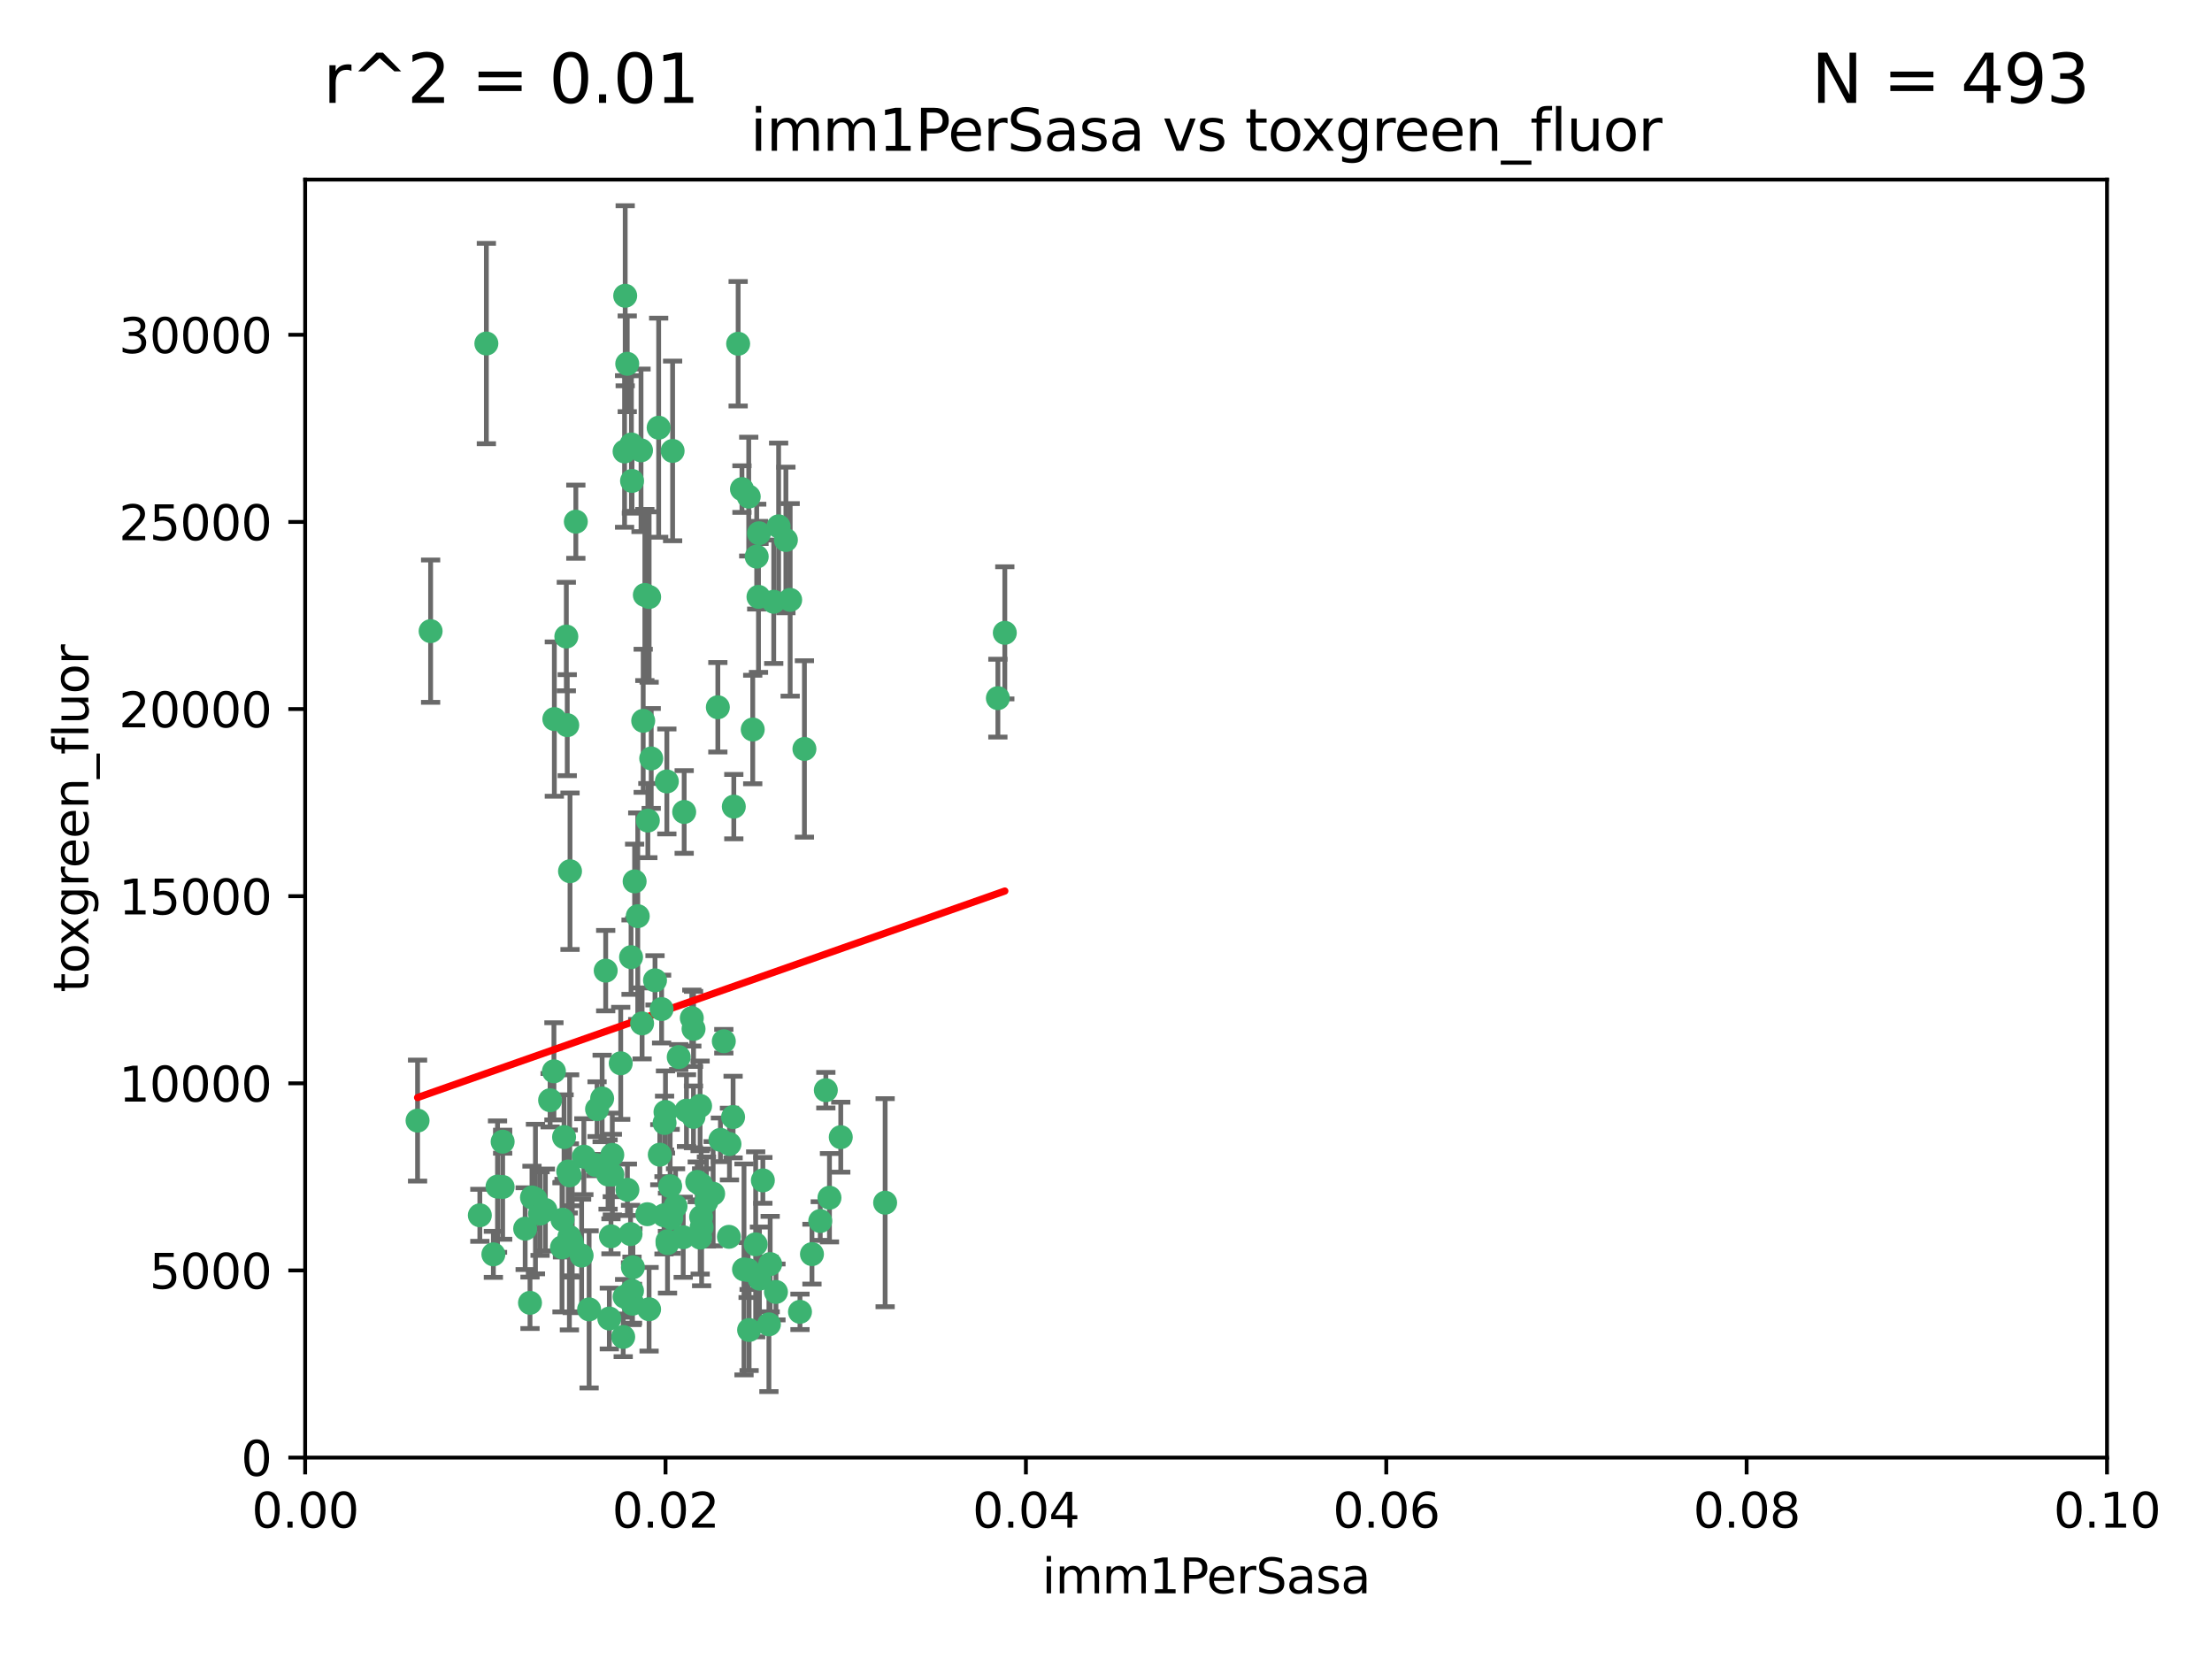 <?xml version="1.0" encoding="utf-8" standalone="no"?>
<!DOCTYPE svg PUBLIC "-//W3C//DTD SVG 1.1//EN"
  "http://www.w3.org/Graphics/SVG/1.1/DTD/svg11.dtd">
<svg xmlns:xlink="http://www.w3.org/1999/xlink" width="460.8pt" height="345.6pt" viewBox="0 0 460.8 345.6" xmlns="http://www.w3.org/2000/svg" version="1.1">
 <defs>
  <style type="text/css">*{stroke-linejoin: round; stroke-linecap: butt}</style>
 </defs>
 <g id="figure_1">
  <g id="patch_1">
   <path d="M 0 345.6 
L 460.8 345.6 
L 460.8 0 
L 0 0 
z
" style="fill: #ffffff"/>
  </g>
  <g id="axes_1">
   <g id="patch_2">
    <path d="M 63.571 303.64 
L 438.93 303.64 
L 438.93 37.411 
L 63.571 37.411 
z
" style="fill: #ffffff"/>
   </g>
   <g id="PathCollection_1">
    <defs>
     <path id="m9c45978901" d="M 0 1.118 
C 0.297 1.118 0.581 1 0.791 0.791 
C 1 0.581 1.118 0.297 1.118 0 
C 1.118 -0.297 1 -0.581 0.791 -0.791 
C 0.581 -1 0.297 -1.118 0 -1.118 
C -0.297 -1.118 -0.581 -1 -0.791 -0.791 
C -1 -0.581 -1.118 -0.297 -1.118 0 
C -1.118 0.297 -1 0.581 -0.791 0.791 
C -0.581 1 -0.297 1.118 0 1.118 
z
" style="stroke: #3cb371"/>
    </defs>
    <g clip-path="url(#p81674c090e)">
     <use xlink:href="#m9c45978901" x="101.319" y="71.562" style="fill: #3cb371; stroke: #3cb371"/>
     <use xlink:href="#m9c45978901" x="89.706" y="131.48" style="fill: #3cb371; stroke: #3cb371"/>
     <use xlink:href="#m9c45978901" x="137.211" y="89.097" style="fill: #3cb371; stroke: #3cb371"/>
     <use xlink:href="#m9c45978901" x="119.957" y="108.676" style="fill: #3cb371; stroke: #3cb371"/>
     <use xlink:href="#m9c45978901" x="169.147" y="261.259" style="fill: #3cb371; stroke: #3cb371"/>
     <use xlink:href="#m9c45978901" x="130.666" y="75.786" style="fill: #3cb371; stroke: #3cb371"/>
     <use xlink:href="#m9c45978901" x="161.183" y="125.356" style="fill: #3cb371; stroke: #3cb371"/>
     <use xlink:href="#m9c45978901" x="130.11" y="94.046" style="fill: #3cb371; stroke: #3cb371"/>
     <use xlink:href="#m9c45978901" x="167.576" y="156.019" style="fill: #3cb371; stroke: #3cb371"/>
     <use xlink:href="#m9c45978901" x="149.54" y="147.335" style="fill: #3cb371; stroke: #3cb371"/>
     <use xlink:href="#m9c45978901" x="164.607" y="124.965" style="fill: #3cb371; stroke: #3cb371"/>
     <use xlink:href="#m9c45978901" x="140.118" y="93.933" style="fill: #3cb371; stroke: #3cb371"/>
     <use xlink:href="#m9c45978901" x="157.637" y="115.953" style="fill: #3cb371; stroke: #3cb371"/>
     <use xlink:href="#m9c45978901" x="162.201" y="109.646" style="fill: #3cb371; stroke: #3cb371"/>
     <use xlink:href="#m9c45978901" x="155.975" y="103.453" style="fill: #3cb371; stroke: #3cb371"/>
     <use xlink:href="#m9c45978901" x="133.991" y="150.153" style="fill: #3cb371; stroke: #3cb371"/>
     <use xlink:href="#m9c45978901" x="133.537" y="93.812" style="fill: #3cb371; stroke: #3cb371"/>
     <use xlink:href="#m9c45978901" x="135.226" y="124.367" style="fill: #3cb371; stroke: #3cb371"/>
     <use xlink:href="#m9c45978901" x="134.959" y="170.94" style="fill: #3cb371; stroke: #3cb371"/>
     <use xlink:href="#m9c45978901" x="131.665" y="100.184" style="fill: #3cb371; stroke: #3cb371"/>
     <use xlink:href="#m9c45978901" x="131.536" y="92.588" style="fill: #3cb371; stroke: #3cb371"/>
     <use xlink:href="#m9c45978901" x="102.779" y="261.303" style="fill: #3cb371; stroke: #3cb371"/>
     <use xlink:href="#m9c45978901" x="104.711" y="237.833" style="fill: #3cb371; stroke: #3cb371"/>
     <use xlink:href="#m9c45978901" x="118.666" y="244.844" style="fill: #3cb371; stroke: #3cb371"/>
     <use xlink:href="#m9c45978901" x="86.986" y="233.44" style="fill: #3cb371; stroke: #3cb371"/>
     <use xlink:href="#m9c45978901" x="154.563" y="101.886" style="fill: #3cb371; stroke: #3cb371"/>
     <use xlink:href="#m9c45978901" x="158.007" y="124.337" style="fill: #3cb371; stroke: #3cb371"/>
     <use xlink:href="#m9c45978901" x="153.769" y="71.61" style="fill: #3cb371; stroke: #3cb371"/>
     <use xlink:href="#m9c45978901" x="117.506" y="236.871" style="fill: #3cb371; stroke: #3cb371"/>
     <use xlink:href="#m9c45978901" x="118.169" y="151.067" style="fill: #3cb371; stroke: #3cb371"/>
     <use xlink:href="#m9c45978901" x="126.179" y="202.203" style="fill: #3cb371; stroke: #3cb371"/>
     <use xlink:href="#m9c45978901" x="136.451" y="204.22" style="fill: #3cb371; stroke: #3cb371"/>
     <use xlink:href="#m9c45978901" x="110.82" y="249.45" style="fill: #3cb371; stroke: #3cb371"/>
     <use xlink:href="#m9c45978901" x="146.058" y="246.787" style="fill: #3cb371; stroke: #3cb371"/>
     <use xlink:href="#m9c45978901" x="158.116" y="111.087" style="fill: #3cb371; stroke: #3cb371"/>
     <use xlink:href="#m9c45978901" x="163.716" y="112.487" style="fill: #3cb371; stroke: #3cb371"/>
     <use xlink:href="#m9c45978901" x="130.241" y="61.614" style="fill: #3cb371; stroke: #3cb371"/>
     <use xlink:href="#m9c45978901" x="138.918" y="162.792" style="fill: #3cb371; stroke: #3cb371"/>
     <use xlink:href="#m9c45978901" x="130.121" y="270.13" style="fill: #3cb371; stroke: #3cb371"/>
     <use xlink:href="#m9c45978901" x="112.506" y="252.814" style="fill: #3cb371; stroke: #3cb371"/>
     <use xlink:href="#m9c45978901" x="207.877" y="145.439" style="fill: #3cb371; stroke: #3cb371"/>
     <use xlink:href="#m9c45978901" x="127.567" y="244.691" style="fill: #3cb371; stroke: #3cb371"/>
     <use xlink:href="#m9c45978901" x="104.714" y="247.267" style="fill: #3cb371; stroke: #3cb371"/>
     <use xlink:href="#m9c45978901" x="148.561" y="248.674" style="fill: #3cb371; stroke: #3cb371"/>
     <use xlink:href="#m9c45978901" x="209.321" y="131.829" style="fill: #3cb371; stroke: #3cb371"/>
     <use xlink:href="#m9c45978901" x="134.851" y="252.941" style="fill: #3cb371; stroke: #3cb371"/>
     <use xlink:href="#m9c45978901" x="119.208" y="259.35" style="fill: #3cb371; stroke: #3cb371"/>
     <use xlink:href="#m9c45978901" x="137.448" y="240.543" style="fill: #3cb371; stroke: #3cb371"/>
     <use xlink:href="#m9c45978901" x="127.275" y="257.545" style="fill: #3cb371; stroke: #3cb371"/>
     <use xlink:href="#m9c45978901" x="117.976" y="132.603" style="fill: #3cb371; stroke: #3cb371"/>
     <use xlink:href="#m9c45978901" x="155.845" y="264.57" style="fill: #3cb371; stroke: #3cb371"/>
     <use xlink:href="#m9c45978901" x="152.865" y="168.036" style="fill: #3cb371; stroke: #3cb371"/>
     <use xlink:href="#m9c45978901" x="114.597" y="229.198" style="fill: #3cb371; stroke: #3cb371"/>
     <use xlink:href="#m9c45978901" x="99.961" y="253.17" style="fill: #3cb371; stroke: #3cb371"/>
     <use xlink:href="#m9c45978901" x="110.41" y="271.4" style="fill: #3cb371; stroke: #3cb371"/>
     <use xlink:href="#m9c45978901" x="132.856" y="190.856" style="fill: #3cb371; stroke: #3cb371"/>
     <use xlink:href="#m9c45978901" x="113.608" y="252.059" style="fill: #3cb371; stroke: #3cb371"/>
     <use xlink:href="#m9c45978901" x="111.545" y="249.781" style="fill: #3cb371; stroke: #3cb371"/>
     <use xlink:href="#m9c45978901" x="103.643" y="247.195" style="fill: #3cb371; stroke: #3cb371"/>
     <use xlink:href="#m9c45978901" x="131.656" y="268.906" style="fill: #3cb371; stroke: #3cb371"/>
     <use xlink:href="#m9c45978901" x="119.049" y="258.613" style="fill: #3cb371; stroke: #3cb371"/>
     <use xlink:href="#m9c45978901" x="131.847" y="263.993" style="fill: #3cb371; stroke: #3cb371"/>
     <use xlink:href="#m9c45978901" x="117.076" y="259.847" style="fill: #3cb371; stroke: #3cb371"/>
     <use xlink:href="#m9c45978901" x="109.401" y="255.952" style="fill: #3cb371; stroke: #3cb371"/>
     <use xlink:href="#m9c45978901" x="129.825" y="278.508" style="fill: #3cb371; stroke: #3cb371"/>
     <use xlink:href="#m9c45978901" x="140.729" y="251.277" style="fill: #3cb371; stroke: #3cb371"/>
     <use xlink:href="#m9c45978901" x="131.762" y="271.584" style="fill: #3cb371; stroke: #3cb371"/>
     <use xlink:href="#m9c45978901" x="166.652" y="273.278" style="fill: #3cb371; stroke: #3cb371"/>
     <use xlink:href="#m9c45978901" x="129.308" y="221.508" style="fill: #3cb371; stroke: #3cb371"/>
     <use xlink:href="#m9c45978901" x="154.991" y="264.442" style="fill: #3cb371; stroke: #3cb371"/>
     <use xlink:href="#m9c45978901" x="157.421" y="259.214" style="fill: #3cb371; stroke: #3cb371"/>
     <use xlink:href="#m9c45978901" x="151.961" y="238.323" style="fill: #3cb371; stroke: #3cb371"/>
     <use xlink:href="#m9c45978901" x="147.163" y="250.302" style="fill: #3cb371; stroke: #3cb371"/>
     <use xlink:href="#m9c45978901" x="145.843" y="230.378" style="fill: #3cb371; stroke: #3cb371"/>
     <use xlink:href="#m9c45978901" x="150.078" y="237.447" style="fill: #3cb371; stroke: #3cb371"/>
     <use xlink:href="#m9c45978901" x="133.761" y="213.194" style="fill: #3cb371; stroke: #3cb371"/>
     <use xlink:href="#m9c45978901" x="160.44" y="263.33" style="fill: #3cb371; stroke: #3cb371"/>
     <use xlink:href="#m9c45978901" x="126.674" y="244.666" style="fill: #3cb371; stroke: #3cb371"/>
     <use xlink:href="#m9c45978901" x="158.205" y="266.371" style="fill: #3cb371; stroke: #3cb371"/>
     <use xlink:href="#m9c45978901" x="143.005" y="231.362" style="fill: #3cb371; stroke: #3cb371"/>
     <use xlink:href="#m9c45978901" x="139.848" y="253.724" style="fill: #3cb371; stroke: #3cb371"/>
     <use xlink:href="#m9c45978901" x="146.06" y="253.509" style="fill: #3cb371; stroke: #3cb371"/>
     <use xlink:href="#m9c45978901" x="141.392" y="220.207" style="fill: #3cb371; stroke: #3cb371"/>
     <use xlink:href="#m9c45978901" x="156.053" y="277.063" style="fill: #3cb371; stroke: #3cb371"/>
     <use xlink:href="#m9c45978901" x="118.371" y="244.037" style="fill: #3cb371; stroke: #3cb371"/>
     <use xlink:href="#m9c45978901" x="150.784" y="216.908" style="fill: #3cb371; stroke: #3cb371"/>
     <use xlink:href="#m9c45978901" x="124.102" y="242.699" style="fill: #3cb371; stroke: #3cb371"/>
     <use xlink:href="#m9c45978901" x="146.161" y="255.666" style="fill: #3cb371; stroke: #3cb371"/>
     <use xlink:href="#m9c45978901" x="137.823" y="210.208" style="fill: #3cb371; stroke: #3cb371"/>
     <use xlink:href="#m9c45978901" x="151.849" y="257.653" style="fill: #3cb371; stroke: #3cb371"/>
     <use xlink:href="#m9c45978901" x="117.177" y="254.087" style="fill: #3cb371; stroke: #3cb371"/>
     <use xlink:href="#m9c45978901" x="156.807" y="151.97" style="fill: #3cb371; stroke: #3cb371"/>
     <use xlink:href="#m9c45978901" x="131.459" y="199.394" style="fill: #3cb371; stroke: #3cb371"/>
     <use xlink:href="#m9c45978901" x="118.746" y="181.494" style="fill: #3cb371; stroke: #3cb371"/>
     <use xlink:href="#m9c45978901" x="139.042" y="258.565" style="fill: #3cb371; stroke: #3cb371"/>
     <use xlink:href="#m9c45978901" x="144.463" y="232.67" style="fill: #3cb371; stroke: #3cb371"/>
     <use xlink:href="#m9c45978901" x="145.859" y="257.812" style="fill: #3cb371; stroke: #3cb371"/>
     <use xlink:href="#m9c45978901" x="132.205" y="183.606" style="fill: #3cb371; stroke: #3cb371"/>
     <use xlink:href="#m9c45978901" x="152.716" y="232.704" style="fill: #3cb371; stroke: #3cb371"/>
     <use xlink:href="#m9c45978901" x="130.7" y="247.85" style="fill: #3cb371; stroke: #3cb371"/>
     <use xlink:href="#m9c45978901" x="122.722" y="272.768" style="fill: #3cb371; stroke: #3cb371"/>
     <use xlink:href="#m9c45978901" x="131.356" y="257.076" style="fill: #3cb371; stroke: #3cb371"/>
     <use xlink:href="#m9c45978901" x="115.394" y="223.176" style="fill: #3cb371; stroke: #3cb371"/>
     <use xlink:href="#m9c45978901" x="121.627" y="240.958" style="fill: #3cb371; stroke: #3cb371"/>
     <use xlink:href="#m9c45978901" x="144.117" y="212.083" style="fill: #3cb371; stroke: #3cb371"/>
     <use xlink:href="#m9c45978901" x="126.935" y="274.674" style="fill: #3cb371; stroke: #3cb371"/>
     <use xlink:href="#m9c45978901" x="170.874" y="254.362" style="fill: #3cb371; stroke: #3cb371"/>
     <use xlink:href="#m9c45978901" x="118.616" y="257.661" style="fill: #3cb371; stroke: #3cb371"/>
     <use xlink:href="#m9c45978901" x="138.326" y="253.169" style="fill: #3cb371; stroke: #3cb371"/>
     <use xlink:href="#m9c45978901" x="127.55" y="240.585" style="fill: #3cb371; stroke: #3cb371"/>
     <use xlink:href="#m9c45978901" x="124.379" y="231.059" style="fill: #3cb371; stroke: #3cb371"/>
     <use xlink:href="#m9c45978901" x="160.18" y="275.887" style="fill: #3cb371; stroke: #3cb371"/>
     <use xlink:href="#m9c45978901" x="144.477" y="214.339" style="fill: #3cb371; stroke: #3cb371"/>
     <use xlink:href="#m9c45978901" x="115.48" y="149.795" style="fill: #3cb371; stroke: #3cb371"/>
     <use xlink:href="#m9c45978901" x="161.644" y="269.137" style="fill: #3cb371; stroke: #3cb371"/>
     <use xlink:href="#m9c45978901" x="121.161" y="261.551" style="fill: #3cb371; stroke: #3cb371"/>
     <use xlink:href="#m9c45978901" x="135.215" y="272.741" style="fill: #3cb371; stroke: #3cb371"/>
     <use xlink:href="#m9c45978901" x="134.334" y="123.943" style="fill: #3cb371; stroke: #3cb371"/>
     <use xlink:href="#m9c45978901" x="142.325" y="257.738" style="fill: #3cb371; stroke: #3cb371"/>
     <use xlink:href="#m9c45978901" x="138.633" y="231.646" style="fill: #3cb371; stroke: #3cb371"/>
     <use xlink:href="#m9c45978901" x="139.056" y="258.966" style="fill: #3cb371; stroke: #3cb371"/>
     <use xlink:href="#m9c45978901" x="142.527" y="169.147" style="fill: #3cb371; stroke: #3cb371"/>
     <use xlink:href="#m9c45978901" x="138.442" y="233.943" style="fill: #3cb371; stroke: #3cb371"/>
     <use xlink:href="#m9c45978901" x="158.917" y="245.892" style="fill: #3cb371; stroke: #3cb371"/>
     <use xlink:href="#m9c45978901" x="139.605" y="247.114" style="fill: #3cb371; stroke: #3cb371"/>
     <use xlink:href="#m9c45978901" x="145.249" y="246.204" style="fill: #3cb371; stroke: #3cb371"/>
     <use xlink:href="#m9c45978901" x="125.438" y="228.828" style="fill: #3cb371; stroke: #3cb371"/>
     <use xlink:href="#m9c45978901" x="175.147" y="236.892" style="fill: #3cb371; stroke: #3cb371"/>
     <use xlink:href="#m9c45978901" x="172.037" y="227.107" style="fill: #3cb371; stroke: #3cb371"/>
     <use xlink:href="#m9c45978901" x="135.66" y="157.999" style="fill: #3cb371; stroke: #3cb371"/>
     <use xlink:href="#m9c45978901" x="184.39" y="250.544" style="fill: #3cb371; stroke: #3cb371"/>
     <use xlink:href="#m9c45978901" x="172.794" y="249.505" style="fill: #3cb371; stroke: #3cb371"/>
    </g>
   </g>
   <g id="matplotlib.axis_1">
    <g id="xtick_1">
     <g id="line2d_1">
      <defs>
       <path id="m36152e5cf9" d="M 0 0 
L 0 3.5 
" style="stroke: #000000; stroke-width: 0.8"/>
      </defs>
      <g>
       <use xlink:href="#m36152e5cf9" x="63.571" y="303.64" style="stroke: #000000; stroke-width: 0.8"/>
      </g>
     </g>
     <g id="text_1">
      <!-- 0.00 -->
      <g transform="translate(52.438 318.238)scale(0.1 -0.1)">
       <defs>
        <path id="DejaVuSans-30" d="M 2034 4250 
Q 1547 4250 1301 3770 
Q 1056 3291 1056 2328 
Q 1056 1369 1301 889 
Q 1547 409 2034 409 
Q 2525 409 2770 889 
Q 3016 1369 3016 2328 
Q 3016 3291 2770 3770 
Q 2525 4250 2034 4250 
z
M 2034 4750 
Q 2819 4750 3233 4129 
Q 3647 3509 3647 2328 
Q 3647 1150 3233 529 
Q 2819 -91 2034 -91 
Q 1250 -91 836 529 
Q 422 1150 422 2328 
Q 422 3509 836 4129 
Q 1250 4750 2034 4750 
z
" transform="scale(0.016)"/>
        <path id="DejaVuSans-2e" d="M 684 794 
L 1344 794 
L 1344 0 
L 684 0 
L 684 794 
z
" transform="scale(0.016)"/>
       </defs>
       <use xlink:href="#DejaVuSans-30"/>
       <use xlink:href="#DejaVuSans-2e" x="63.623"/>
       <use xlink:href="#DejaVuSans-30" x="95.41"/>
       <use xlink:href="#DejaVuSans-30" x="159.033"/>
      </g>
     </g>
    </g>
    <g id="xtick_2">
     <g id="line2d_2">
      <g>
       <use xlink:href="#m36152e5cf9" x="138.643" y="303.64" style="stroke: #000000; stroke-width: 0.8"/>
      </g>
     </g>
     <g id="text_2">
      <!-- 0.02 -->
      <g transform="translate(127.51 318.238)scale(0.1 -0.1)">
       <defs>
        <path id="DejaVuSans-32" d="M 1228 531 
L 3431 531 
L 3431 0 
L 469 0 
L 469 531 
Q 828 903 1448 1529 
Q 2069 2156 2228 2338 
Q 2531 2678 2651 2914 
Q 2772 3150 2772 3378 
Q 2772 3750 2511 3984 
Q 2250 4219 1831 4219 
Q 1534 4219 1204 4116 
Q 875 4013 500 3803 
L 500 4441 
Q 881 4594 1212 4672 
Q 1544 4750 1819 4750 
Q 2544 4750 2975 4387 
Q 3406 4025 3406 3419 
Q 3406 3131 3298 2873 
Q 3191 2616 2906 2266 
Q 2828 2175 2409 1742 
Q 1991 1309 1228 531 
z
" transform="scale(0.016)"/>
       </defs>
       <use xlink:href="#DejaVuSans-30"/>
       <use xlink:href="#DejaVuSans-2e" x="63.623"/>
       <use xlink:href="#DejaVuSans-30" x="95.41"/>
       <use xlink:href="#DejaVuSans-32" x="159.033"/>
      </g>
     </g>
    </g>
    <g id="xtick_3">
     <g id="line2d_3">
      <g>
       <use xlink:href="#m36152e5cf9" x="213.715" y="303.64" style="stroke: #000000; stroke-width: 0.8"/>
      </g>
     </g>
     <g id="text_3">
      <!-- 0.04 -->
      <g transform="translate(202.582 318.238)scale(0.1 -0.1)">
       <defs>
        <path id="DejaVuSans-34" d="M 2419 4116 
L 825 1625 
L 2419 1625 
L 2419 4116 
z
M 2253 4666 
L 3047 4666 
L 3047 1625 
L 3713 1625 
L 3713 1100 
L 3047 1100 
L 3047 0 
L 2419 0 
L 2419 1100 
L 313 1100 
L 313 1709 
L 2253 4666 
z
" transform="scale(0.016)"/>
       </defs>
       <use xlink:href="#DejaVuSans-30"/>
       <use xlink:href="#DejaVuSans-2e" x="63.623"/>
       <use xlink:href="#DejaVuSans-30" x="95.41"/>
       <use xlink:href="#DejaVuSans-34" x="159.033"/>
      </g>
     </g>
    </g>
    <g id="xtick_4">
     <g id="line2d_4">
      <g>
       <use xlink:href="#m36152e5cf9" x="288.786" y="303.64" style="stroke: #000000; stroke-width: 0.8"/>
      </g>
     </g>
     <g id="text_4">
      <!-- 0.06 -->
      <g transform="translate(277.654 318.238)scale(0.1 -0.1)">
       <defs>
        <path id="DejaVuSans-36" d="M 2113 2584 
Q 1688 2584 1439 2293 
Q 1191 2003 1191 1497 
Q 1191 994 1439 701 
Q 1688 409 2113 409 
Q 2538 409 2786 701 
Q 3034 994 3034 1497 
Q 3034 2003 2786 2293 
Q 2538 2584 2113 2584 
z
M 3366 4563 
L 3366 3988 
Q 3128 4100 2886 4159 
Q 2644 4219 2406 4219 
Q 1781 4219 1451 3797 
Q 1122 3375 1075 2522 
Q 1259 2794 1537 2939 
Q 1816 3084 2150 3084 
Q 2853 3084 3261 2657 
Q 3669 2231 3669 1497 
Q 3669 778 3244 343 
Q 2819 -91 2113 -91 
Q 1303 -91 875 529 
Q 447 1150 447 2328 
Q 447 3434 972 4092 
Q 1497 4750 2381 4750 
Q 2619 4750 2861 4703 
Q 3103 4656 3366 4563 
z
" transform="scale(0.016)"/>
       </defs>
       <use xlink:href="#DejaVuSans-30"/>
       <use xlink:href="#DejaVuSans-2e" x="63.623"/>
       <use xlink:href="#DejaVuSans-30" x="95.41"/>
       <use xlink:href="#DejaVuSans-36" x="159.033"/>
      </g>
     </g>
    </g>
    <g id="xtick_5">
     <g id="line2d_5">
      <g>
       <use xlink:href="#m36152e5cf9" x="363.858" y="303.64" style="stroke: #000000; stroke-width: 0.8"/>
      </g>
     </g>
     <g id="text_5">
      <!-- 0.08 -->
      <g transform="translate(352.725 318.238)scale(0.1 -0.1)">
       <defs>
        <path id="DejaVuSans-38" d="M 2034 2216 
Q 1584 2216 1326 1975 
Q 1069 1734 1069 1313 
Q 1069 891 1326 650 
Q 1584 409 2034 409 
Q 2484 409 2743 651 
Q 3003 894 3003 1313 
Q 3003 1734 2745 1975 
Q 2488 2216 2034 2216 
z
M 1403 2484 
Q 997 2584 770 2862 
Q 544 3141 544 3541 
Q 544 4100 942 4425 
Q 1341 4750 2034 4750 
Q 2731 4750 3128 4425 
Q 3525 4100 3525 3541 
Q 3525 3141 3298 2862 
Q 3072 2584 2669 2484 
Q 3125 2378 3379 2068 
Q 3634 1759 3634 1313 
Q 3634 634 3220 271 
Q 2806 -91 2034 -91 
Q 1263 -91 848 271 
Q 434 634 434 1313 
Q 434 1759 690 2068 
Q 947 2378 1403 2484 
z
M 1172 3481 
Q 1172 3119 1398 2916 
Q 1625 2713 2034 2713 
Q 2441 2713 2670 2916 
Q 2900 3119 2900 3481 
Q 2900 3844 2670 4047 
Q 2441 4250 2034 4250 
Q 1625 4250 1398 4047 
Q 1172 3844 1172 3481 
z
" transform="scale(0.016)"/>
       </defs>
       <use xlink:href="#DejaVuSans-30"/>
       <use xlink:href="#DejaVuSans-2e" x="63.623"/>
       <use xlink:href="#DejaVuSans-30" x="95.41"/>
       <use xlink:href="#DejaVuSans-38" x="159.033"/>
      </g>
     </g>
    </g>
    <g id="xtick_6">
     <g id="line2d_6">
      <g>
       <use xlink:href="#m36152e5cf9" x="438.93" y="303.64" style="stroke: #000000; stroke-width: 0.8"/>
      </g>
     </g>
     <g id="text_6">
      <!-- 0.10 -->
      <g transform="translate(427.797 318.238)scale(0.1 -0.1)">
       <defs>
        <path id="DejaVuSans-31" d="M 794 531 
L 1825 531 
L 1825 4091 
L 703 3866 
L 703 4441 
L 1819 4666 
L 2450 4666 
L 2450 531 
L 3481 531 
L 3481 0 
L 794 0 
L 794 531 
z
" transform="scale(0.016)"/>
       </defs>
       <use xlink:href="#DejaVuSans-30"/>
       <use xlink:href="#DejaVuSans-2e" x="63.623"/>
       <use xlink:href="#DejaVuSans-31" x="95.41"/>
       <use xlink:href="#DejaVuSans-30" x="159.033"/>
      </g>
     </g>
    </g>
    <g id="text_7">
     <!-- imm1PerSasa -->
     <g transform="translate(217.067 331.917)scale(0.1 -0.1)">
      <defs>
       <path id="DejaVuSans-69" d="M 603 3500 
L 1178 3500 
L 1178 0 
L 603 0 
L 603 3500 
z
M 603 4863 
L 1178 4863 
L 1178 4134 
L 603 4134 
L 603 4863 
z
" transform="scale(0.016)"/>
       <path id="DejaVuSans-6d" d="M 3328 2828 
Q 3544 3216 3844 3400 
Q 4144 3584 4550 3584 
Q 5097 3584 5394 3201 
Q 5691 2819 5691 2113 
L 5691 0 
L 5113 0 
L 5113 2094 
Q 5113 2597 4934 2840 
Q 4756 3084 4391 3084 
Q 3944 3084 3684 2787 
Q 3425 2491 3425 1978 
L 3425 0 
L 2847 0 
L 2847 2094 
Q 2847 2600 2669 2842 
Q 2491 3084 2119 3084 
Q 1678 3084 1418 2786 
Q 1159 2488 1159 1978 
L 1159 0 
L 581 0 
L 581 3500 
L 1159 3500 
L 1159 2956 
Q 1356 3278 1631 3431 
Q 1906 3584 2284 3584 
Q 2666 3584 2933 3390 
Q 3200 3197 3328 2828 
z
" transform="scale(0.016)"/>
       <path id="DejaVuSans-50" d="M 1259 4147 
L 1259 2394 
L 2053 2394 
Q 2494 2394 2734 2622 
Q 2975 2850 2975 3272 
Q 2975 3691 2734 3919 
Q 2494 4147 2053 4147 
L 1259 4147 
z
M 628 4666 
L 2053 4666 
Q 2838 4666 3239 4311 
Q 3641 3956 3641 3272 
Q 3641 2581 3239 2228 
Q 2838 1875 2053 1875 
L 1259 1875 
L 1259 0 
L 628 0 
L 628 4666 
z
" transform="scale(0.016)"/>
       <path id="DejaVuSans-65" d="M 3597 1894 
L 3597 1613 
L 953 1613 
Q 991 1019 1311 708 
Q 1631 397 2203 397 
Q 2534 397 2845 478 
Q 3156 559 3463 722 
L 3463 178 
Q 3153 47 2828 -22 
Q 2503 -91 2169 -91 
Q 1331 -91 842 396 
Q 353 884 353 1716 
Q 353 2575 817 3079 
Q 1281 3584 2069 3584 
Q 2775 3584 3186 3129 
Q 3597 2675 3597 1894 
z
M 3022 2063 
Q 3016 2534 2758 2815 
Q 2500 3097 2075 3097 
Q 1594 3097 1305 2825 
Q 1016 2553 972 2059 
L 3022 2063 
z
" transform="scale(0.016)"/>
       <path id="DejaVuSans-72" d="M 2631 2963 
Q 2534 3019 2420 3045 
Q 2306 3072 2169 3072 
Q 1681 3072 1420 2755 
Q 1159 2438 1159 1844 
L 1159 0 
L 581 0 
L 581 3500 
L 1159 3500 
L 1159 2956 
Q 1341 3275 1631 3429 
Q 1922 3584 2338 3584 
Q 2397 3584 2469 3576 
Q 2541 3569 2628 3553 
L 2631 2963 
z
" transform="scale(0.016)"/>
       <path id="DejaVuSans-53" d="M 3425 4513 
L 3425 3897 
Q 3066 4069 2747 4153 
Q 2428 4238 2131 4238 
Q 1616 4238 1336 4038 
Q 1056 3838 1056 3469 
Q 1056 3159 1242 3001 
Q 1428 2844 1947 2747 
L 2328 2669 
Q 3034 2534 3370 2195 
Q 3706 1856 3706 1288 
Q 3706 609 3251 259 
Q 2797 -91 1919 -91 
Q 1588 -91 1214 -16 
Q 841 59 441 206 
L 441 856 
Q 825 641 1194 531 
Q 1563 422 1919 422 
Q 2459 422 2753 634 
Q 3047 847 3047 1241 
Q 3047 1584 2836 1778 
Q 2625 1972 2144 2069 
L 1759 2144 
Q 1053 2284 737 2584 
Q 422 2884 422 3419 
Q 422 4038 858 4394 
Q 1294 4750 2059 4750 
Q 2388 4750 2728 4690 
Q 3069 4631 3425 4513 
z
" transform="scale(0.016)"/>
       <path id="DejaVuSans-61" d="M 2194 1759 
Q 1497 1759 1228 1600 
Q 959 1441 959 1056 
Q 959 750 1161 570 
Q 1363 391 1709 391 
Q 2188 391 2477 730 
Q 2766 1069 2766 1631 
L 2766 1759 
L 2194 1759 
z
M 3341 1997 
L 3341 0 
L 2766 0 
L 2766 531 
Q 2569 213 2275 61 
Q 1981 -91 1556 -91 
Q 1019 -91 701 211 
Q 384 513 384 1019 
Q 384 1609 779 1909 
Q 1175 2209 1959 2209 
L 2766 2209 
L 2766 2266 
Q 2766 2663 2505 2880 
Q 2244 3097 1772 3097 
Q 1472 3097 1187 3025 
Q 903 2953 641 2809 
L 641 3341 
Q 956 3463 1253 3523 
Q 1550 3584 1831 3584 
Q 2591 3584 2966 3190 
Q 3341 2797 3341 1997 
z
" transform="scale(0.016)"/>
       <path id="DejaVuSans-73" d="M 2834 3397 
L 2834 2853 
Q 2591 2978 2328 3040 
Q 2066 3103 1784 3103 
Q 1356 3103 1142 2972 
Q 928 2841 928 2578 
Q 928 2378 1081 2264 
Q 1234 2150 1697 2047 
L 1894 2003 
Q 2506 1872 2764 1633 
Q 3022 1394 3022 966 
Q 3022 478 2636 193 
Q 2250 -91 1575 -91 
Q 1294 -91 989 -36 
Q 684 19 347 128 
L 347 722 
Q 666 556 975 473 
Q 1284 391 1588 391 
Q 1994 391 2212 530 
Q 2431 669 2431 922 
Q 2431 1156 2273 1281 
Q 2116 1406 1581 1522 
L 1381 1569 
Q 847 1681 609 1914 
Q 372 2147 372 2553 
Q 372 3047 722 3315 
Q 1072 3584 1716 3584 
Q 2034 3584 2315 3537 
Q 2597 3491 2834 3397 
z
" transform="scale(0.016)"/>
      </defs>
      <use xlink:href="#DejaVuSans-69"/>
      <use xlink:href="#DejaVuSans-6d" x="27.783"/>
      <use xlink:href="#DejaVuSans-6d" x="125.195"/>
      <use xlink:href="#DejaVuSans-31" x="222.607"/>
      <use xlink:href="#DejaVuSans-50" x="286.23"/>
      <use xlink:href="#DejaVuSans-65" x="342.908"/>
      <use xlink:href="#DejaVuSans-72" x="404.432"/>
      <use xlink:href="#DejaVuSans-53" x="445.545"/>
      <use xlink:href="#DejaVuSans-61" x="509.021"/>
      <use xlink:href="#DejaVuSans-73" x="570.301"/>
      <use xlink:href="#DejaVuSans-61" x="622.4"/>
     </g>
    </g>
   </g>
   <g id="matplotlib.axis_2">
    <g id="ytick_1">
     <g id="line2d_7">
      <defs>
       <path id="m8962fad78b" d="M 0 0 
L -3.5 0 
" style="stroke: #000000; stroke-width: 0.8"/>
      </defs>
      <g>
       <use xlink:href="#m8962fad78b" x="63.571" y="303.64" style="stroke: #000000; stroke-width: 0.8"/>
      </g>
     </g>
     <g id="text_8">
      <!-- 0 -->
      <g transform="translate(50.209 307.439)scale(0.1 -0.1)">
       <use xlink:href="#DejaVuSans-30"/>
      </g>
     </g>
    </g>
    <g id="ytick_2">
     <g id="line2d_8">
      <g>
       <use xlink:href="#m8962fad78b" x="63.571" y="264.657" style="stroke: #000000; stroke-width: 0.8"/>
      </g>
     </g>
     <g id="text_9">
      <!-- 5000 -->
      <g transform="translate(31.121 268.457)scale(0.1 -0.1)">
       <defs>
        <path id="DejaVuSans-35" d="M 691 4666 
L 3169 4666 
L 3169 4134 
L 1269 4134 
L 1269 2991 
Q 1406 3038 1543 3061 
Q 1681 3084 1819 3084 
Q 2600 3084 3056 2656 
Q 3513 2228 3513 1497 
Q 3513 744 3044 326 
Q 2575 -91 1722 -91 
Q 1428 -91 1123 -41 
Q 819 9 494 109 
L 494 744 
Q 775 591 1075 516 
Q 1375 441 1709 441 
Q 2250 441 2565 725 
Q 2881 1009 2881 1497 
Q 2881 1984 2565 2268 
Q 2250 2553 1709 2553 
Q 1456 2553 1204 2497 
Q 953 2441 691 2322 
L 691 4666 
z
" transform="scale(0.016)"/>
       </defs>
       <use xlink:href="#DejaVuSans-35"/>
       <use xlink:href="#DejaVuSans-30" x="63.623"/>
       <use xlink:href="#DejaVuSans-30" x="127.246"/>
       <use xlink:href="#DejaVuSans-30" x="190.869"/>
      </g>
     </g>
    </g>
    <g id="ytick_3">
     <g id="line2d_9">
      <g>
       <use xlink:href="#m8962fad78b" x="63.571" y="225.675" style="stroke: #000000; stroke-width: 0.8"/>
      </g>
     </g>
     <g id="text_10">
      <!-- 10000 -->
      <g transform="translate(24.759 229.474)scale(0.1 -0.1)">
       <use xlink:href="#DejaVuSans-31"/>
       <use xlink:href="#DejaVuSans-30" x="63.623"/>
       <use xlink:href="#DejaVuSans-30" x="127.246"/>
       <use xlink:href="#DejaVuSans-30" x="190.869"/>
       <use xlink:href="#DejaVuSans-30" x="254.492"/>
      </g>
     </g>
    </g>
    <g id="ytick_4">
     <g id="line2d_10">
      <g>
       <use xlink:href="#m8962fad78b" x="63.571" y="186.692" style="stroke: #000000; stroke-width: 0.8"/>
      </g>
     </g>
     <g id="text_11">
      <!-- 15000 -->
      <g transform="translate(24.759 190.492)scale(0.1 -0.1)">
       <use xlink:href="#DejaVuSans-31"/>
       <use xlink:href="#DejaVuSans-35" x="63.623"/>
       <use xlink:href="#DejaVuSans-30" x="127.246"/>
       <use xlink:href="#DejaVuSans-30" x="190.869"/>
       <use xlink:href="#DejaVuSans-30" x="254.492"/>
      </g>
     </g>
    </g>
    <g id="ytick_5">
     <g id="line2d_11">
      <g>
       <use xlink:href="#m8962fad78b" x="63.571" y="147.71" style="stroke: #000000; stroke-width: 0.8"/>
      </g>
     </g>
     <g id="text_12">
      <!-- 20000 -->
      <g transform="translate(24.759 151.509)scale(0.1 -0.1)">
       <use xlink:href="#DejaVuSans-32"/>
       <use xlink:href="#DejaVuSans-30" x="63.623"/>
       <use xlink:href="#DejaVuSans-30" x="127.246"/>
       <use xlink:href="#DejaVuSans-30" x="190.869"/>
       <use xlink:href="#DejaVuSans-30" x="254.492"/>
      </g>
     </g>
    </g>
    <g id="ytick_6">
     <g id="line2d_12">
      <g>
       <use xlink:href="#m8962fad78b" x="63.571" y="108.727" style="stroke: #000000; stroke-width: 0.8"/>
      </g>
     </g>
     <g id="text_13">
      <!-- 25000 -->
      <g transform="translate(24.759 112.527)scale(0.1 -0.1)">
       <use xlink:href="#DejaVuSans-32"/>
       <use xlink:href="#DejaVuSans-35" x="63.623"/>
       <use xlink:href="#DejaVuSans-30" x="127.246"/>
       <use xlink:href="#DejaVuSans-30" x="190.869"/>
       <use xlink:href="#DejaVuSans-30" x="254.492"/>
      </g>
     </g>
    </g>
    <g id="ytick_7">
     <g id="line2d_13">
      <g>
       <use xlink:href="#m8962fad78b" x="63.571" y="69.745" style="stroke: #000000; stroke-width: 0.8"/>
      </g>
     </g>
     <g id="text_14">
      <!-- 30000 -->
      <g transform="translate(24.759 73.544)scale(0.1 -0.1)">
       <defs>
        <path id="DejaVuSans-33" d="M 2597 2516 
Q 3050 2419 3304 2112 
Q 3559 1806 3559 1356 
Q 3559 666 3084 287 
Q 2609 -91 1734 -91 
Q 1441 -91 1130 -33 
Q 819 25 488 141 
L 488 750 
Q 750 597 1062 519 
Q 1375 441 1716 441 
Q 2309 441 2620 675 
Q 2931 909 2931 1356 
Q 2931 1769 2642 2001 
Q 2353 2234 1838 2234 
L 1294 2234 
L 1294 2753 
L 1863 2753 
Q 2328 2753 2575 2939 
Q 2822 3125 2822 3475 
Q 2822 3834 2567 4026 
Q 2313 4219 1838 4219 
Q 1578 4219 1281 4162 
Q 984 4106 628 3988 
L 628 4550 
Q 988 4650 1302 4700 
Q 1616 4750 1894 4750 
Q 2613 4750 3031 4423 
Q 3450 4097 3450 3541 
Q 3450 3153 3228 2886 
Q 3006 2619 2597 2516 
z
" transform="scale(0.016)"/>
       </defs>
       <use xlink:href="#DejaVuSans-33"/>
       <use xlink:href="#DejaVuSans-30" x="63.623"/>
       <use xlink:href="#DejaVuSans-30" x="127.246"/>
       <use xlink:href="#DejaVuSans-30" x="190.869"/>
       <use xlink:href="#DejaVuSans-30" x="254.492"/>
      </g>
     </g>
    </g>
    <g id="text_15">
     <!-- toxgreen_fluor -->
     <g transform="translate(18.401 206.72)rotate(-90)scale(0.1 -0.1)">
      <defs>
       <path id="DejaVuSans-74" d="M 1172 4494 
L 1172 3500 
L 2356 3500 
L 2356 3053 
L 1172 3053 
L 1172 1153 
Q 1172 725 1289 603 
Q 1406 481 1766 481 
L 2356 481 
L 2356 0 
L 1766 0 
Q 1100 0 847 248 
Q 594 497 594 1153 
L 594 3053 
L 172 3053 
L 172 3500 
L 594 3500 
L 594 4494 
L 1172 4494 
z
" transform="scale(0.016)"/>
       <path id="DejaVuSans-6f" d="M 1959 3097 
Q 1497 3097 1228 2736 
Q 959 2375 959 1747 
Q 959 1119 1226 758 
Q 1494 397 1959 397 
Q 2419 397 2687 759 
Q 2956 1122 2956 1747 
Q 2956 2369 2687 2733 
Q 2419 3097 1959 3097 
z
M 1959 3584 
Q 2709 3584 3137 3096 
Q 3566 2609 3566 1747 
Q 3566 888 3137 398 
Q 2709 -91 1959 -91 
Q 1206 -91 779 398 
Q 353 888 353 1747 
Q 353 2609 779 3096 
Q 1206 3584 1959 3584 
z
" transform="scale(0.016)"/>
       <path id="DejaVuSans-78" d="M 3513 3500 
L 2247 1797 
L 3578 0 
L 2900 0 
L 1881 1375 
L 863 0 
L 184 0 
L 1544 1831 
L 300 3500 
L 978 3500 
L 1906 2253 
L 2834 3500 
L 3513 3500 
z
" transform="scale(0.016)"/>
       <path id="DejaVuSans-67" d="M 2906 1791 
Q 2906 2416 2648 2759 
Q 2391 3103 1925 3103 
Q 1463 3103 1205 2759 
Q 947 2416 947 1791 
Q 947 1169 1205 825 
Q 1463 481 1925 481 
Q 2391 481 2648 825 
Q 2906 1169 2906 1791 
z
M 3481 434 
Q 3481 -459 3084 -895 
Q 2688 -1331 1869 -1331 
Q 1566 -1331 1297 -1286 
Q 1028 -1241 775 -1147 
L 775 -588 
Q 1028 -725 1275 -790 
Q 1522 -856 1778 -856 
Q 2344 -856 2625 -561 
Q 2906 -266 2906 331 
L 2906 616 
Q 2728 306 2450 153 
Q 2172 0 1784 0 
Q 1141 0 747 490 
Q 353 981 353 1791 
Q 353 2603 747 3093 
Q 1141 3584 1784 3584 
Q 2172 3584 2450 3431 
Q 2728 3278 2906 2969 
L 2906 3500 
L 3481 3500 
L 3481 434 
z
" transform="scale(0.016)"/>
       <path id="DejaVuSans-6e" d="M 3513 2113 
L 3513 0 
L 2938 0 
L 2938 2094 
Q 2938 2591 2744 2837 
Q 2550 3084 2163 3084 
Q 1697 3084 1428 2787 
Q 1159 2491 1159 1978 
L 1159 0 
L 581 0 
L 581 3500 
L 1159 3500 
L 1159 2956 
Q 1366 3272 1645 3428 
Q 1925 3584 2291 3584 
Q 2894 3584 3203 3211 
Q 3513 2838 3513 2113 
z
" transform="scale(0.016)"/>
       <path id="DejaVuSans-5f" d="M 3263 -1063 
L 3263 -1509 
L -63 -1509 
L -63 -1063 
L 3263 -1063 
z
" transform="scale(0.016)"/>
       <path id="DejaVuSans-66" d="M 2375 4863 
L 2375 4384 
L 1825 4384 
Q 1516 4384 1395 4259 
Q 1275 4134 1275 3809 
L 1275 3500 
L 2222 3500 
L 2222 3053 
L 1275 3053 
L 1275 0 
L 697 0 
L 697 3053 
L 147 3053 
L 147 3500 
L 697 3500 
L 697 3744 
Q 697 4328 969 4595 
Q 1241 4863 1831 4863 
L 2375 4863 
z
" transform="scale(0.016)"/>
       <path id="DejaVuSans-6c" d="M 603 4863 
L 1178 4863 
L 1178 0 
L 603 0 
L 603 4863 
z
" transform="scale(0.016)"/>
       <path id="DejaVuSans-75" d="M 544 1381 
L 544 3500 
L 1119 3500 
L 1119 1403 
Q 1119 906 1312 657 
Q 1506 409 1894 409 
Q 2359 409 2629 706 
Q 2900 1003 2900 1516 
L 2900 3500 
L 3475 3500 
L 3475 0 
L 2900 0 
L 2900 538 
Q 2691 219 2414 64 
Q 2138 -91 1772 -91 
Q 1169 -91 856 284 
Q 544 659 544 1381 
z
M 1991 3584 
L 1991 3584 
z
" transform="scale(0.016)"/>
      </defs>
      <use xlink:href="#DejaVuSans-74"/>
      <use xlink:href="#DejaVuSans-6f" x="39.209"/>
      <use xlink:href="#DejaVuSans-78" x="97.266"/>
      <use xlink:href="#DejaVuSans-67" x="156.445"/>
      <use xlink:href="#DejaVuSans-72" x="219.922"/>
      <use xlink:href="#DejaVuSans-65" x="258.785"/>
      <use xlink:href="#DejaVuSans-65" x="320.309"/>
      <use xlink:href="#DejaVuSans-6e" x="381.832"/>
      <use xlink:href="#DejaVuSans-5f" x="445.211"/>
      <use xlink:href="#DejaVuSans-66" x="495.211"/>
      <use xlink:href="#DejaVuSans-6c" x="530.416"/>
      <use xlink:href="#DejaVuSans-75" x="558.199"/>
      <use xlink:href="#DejaVuSans-6f" x="621.578"/>
      <use xlink:href="#DejaVuSans-72" x="682.76"/>
     </g>
    </g>
   </g>
   <g id="LineCollection_1">
    <path d="M 101.319 92.434 
L 101.319 50.691 
" clip-path="url(#p81674c090e)" style="fill: none; stroke: #696969"/>
    <path d="M 89.706 146.307 
L 89.706 116.654 
" clip-path="url(#p81674c090e)" style="fill: none; stroke: #696969"/>
    <path d="M 137.211 111.917 
L 137.211 66.277 
" clip-path="url(#p81674c090e)" style="fill: none; stroke: #696969"/>
    <path d="M 119.957 116.296 
L 119.957 101.057 
" clip-path="url(#p81674c090e)" style="fill: none; stroke: #696969"/>
    <path d="M 169.147 267.49 
L 169.147 255.028 
" clip-path="url(#p81674c090e)" style="fill: none; stroke: #696969"/>
    <path d="M 130.666 85.756 
L 130.666 65.815 
" clip-path="url(#p81674c090e)" style="fill: none; stroke: #696969"/>
    <path d="M 161.183 138.211 
L 161.183 112.501 
" clip-path="url(#p81674c090e)" style="fill: none; stroke: #696969"/>
    <path d="M 130.11 109.836 
L 130.11 78.257 
" clip-path="url(#p81674c090e)" style="fill: none; stroke: #696969"/>
    <path d="M 167.576 174.39 
L 167.576 137.647 
" clip-path="url(#p81674c090e)" style="fill: none; stroke: #696969"/>
    <path d="M 149.54 156.65 
L 149.54 138.02 
" clip-path="url(#p81674c090e)" style="fill: none; stroke: #696969"/>
    <path d="M 164.607 145.018 
L 164.607 104.912 
" clip-path="url(#p81674c090e)" style="fill: none; stroke: #696969"/>
    <path d="M 140.118 112.649 
L 140.118 75.218 
" clip-path="url(#p81674c090e)" style="fill: none; stroke: #696969"/>
    <path d="M 157.637 126.872 
L 157.637 105.035 
" clip-path="url(#p81674c090e)" style="fill: none; stroke: #696969"/>
    <path d="M 162.201 126.988 
L 162.201 92.305 
" clip-path="url(#p81674c090e)" style="fill: none; stroke: #696969"/>
    <path d="M 155.975 115.826 
L 155.975 91.08 
" clip-path="url(#p81674c090e)" style="fill: none; stroke: #696969"/>
    <path d="M 133.991 165.057 
L 133.991 135.25 
" clip-path="url(#p81674c090e)" style="fill: none; stroke: #696969"/>
    <path d="M 133.537 110.745 
L 133.537 76.878 
" clip-path="url(#p81674c090e)" style="fill: none; stroke: #696969"/>
    <path d="M 135.226 142.114 
L 135.226 106.621 
" clip-path="url(#p81674c090e)" style="fill: none; stroke: #696969"/>
    <path d="M 134.959 178.667 
L 134.959 163.212 
" clip-path="url(#p81674c090e)" style="fill: none; stroke: #696969"/>
    <path d="M 131.665 106.525 
L 131.665 93.844 
" clip-path="url(#p81674c090e)" style="fill: none; stroke: #696969"/>
    <path d="M 131.536 106.902 
L 131.536 78.274 
" clip-path="url(#p81674c090e)" style="fill: none; stroke: #696969"/>
    <path d="M 102.779 266.097 
L 102.779 256.51 
" clip-path="url(#p81674c090e)" style="fill: none; stroke: #696969"/>
    <path d="M 104.711 240.234 
L 104.711 235.431 
" clip-path="url(#p81674c090e)" style="fill: none; stroke: #696969"/>
    <path d="M 118.666 265.789 
L 118.666 223.9 
" clip-path="url(#p81674c090e)" style="fill: none; stroke: #696969"/>
    <path d="M 86.986 246.04 
L 86.986 220.841 
" clip-path="url(#p81674c090e)" style="fill: none; stroke: #696969"/>
    <path d="M 154.563 106.741 
L 154.563 97.032 
" clip-path="url(#p81674c090e)" style="fill: none; stroke: #696969"/>
    <path d="M 158.007 140.07 
L 158.007 108.604 
" clip-path="url(#p81674c090e)" style="fill: none; stroke: #696969"/>
    <path d="M 153.769 84.576 
L 153.769 58.645 
" clip-path="url(#p81674c090e)" style="fill: none; stroke: #696969"/>
    <path d="M 117.506 245.671 
L 117.506 228.072 
" clip-path="url(#p81674c090e)" style="fill: none; stroke: #696969"/>
    <path d="M 118.169 161.588 
L 118.169 140.547 
" clip-path="url(#p81674c090e)" style="fill: none; stroke: #696969"/>
    <path d="M 126.179 210.579 
L 126.179 193.826 
" clip-path="url(#p81674c090e)" style="fill: none; stroke: #696969"/>
    <path d="M 136.451 209.352 
L 136.451 199.087 
" clip-path="url(#p81674c090e)" style="fill: none; stroke: #696969"/>
    <path d="M 110.82 255.964 
L 110.82 242.936 
" clip-path="url(#p81674c090e)" style="fill: none; stroke: #696969"/>
    <path d="M 146.058 254.215 
L 146.058 239.358 
" clip-path="url(#p81674c090e)" style="fill: none; stroke: #696969"/>
    <path d="M 158.116 113.226 
L 158.116 108.949 
" clip-path="url(#p81674c090e)" style="fill: none; stroke: #696969"/>
    <path d="M 163.716 127.655 
L 163.716 97.319 
" clip-path="url(#p81674c090e)" style="fill: none; stroke: #696969"/>
    <path d="M 130.241 80.373 
L 130.241 42.855 
" clip-path="url(#p81674c090e)" style="fill: none; stroke: #696969"/>
    <path d="M 138.918 173.718 
L 138.918 151.865 
" clip-path="url(#p81674c090e)" style="fill: none; stroke: #696969"/>
    <path d="M 130.121 273.73 
L 130.121 266.53 
" clip-path="url(#p81674c090e)" style="fill: none; stroke: #696969"/>
    <path d="M 112.506 261.522 
L 112.506 244.105 
" clip-path="url(#p81674c090e)" style="fill: none; stroke: #696969"/>
    <path d="M 207.877 153.546 
L 207.877 137.331 
" clip-path="url(#p81674c090e)" style="fill: none; stroke: #696969"/>
    <path d="M 127.567 253.088 
L 127.567 236.294 
" clip-path="url(#p81674c090e)" style="fill: none; stroke: #696969"/>
    <path d="M 104.714 258.157 
L 104.714 236.377 
" clip-path="url(#p81674c090e)" style="fill: none; stroke: #696969"/>
    <path d="M 148.561 259.535 
L 148.561 237.813 
" clip-path="url(#p81674c090e)" style="fill: none; stroke: #696969"/>
    <path d="M 209.321 145.591 
L 209.321 118.067 
" clip-path="url(#p81674c090e)" style="fill: none; stroke: #696969"/>
    <path d="M 134.851 253.603 
L 134.851 252.279 
" clip-path="url(#p81674c090e)" style="fill: none; stroke: #696969"/>
    <path d="M 119.208 273.451 
L 119.208 245.249 
" clip-path="url(#p81674c090e)" style="fill: none; stroke: #696969"/>
    <path d="M 137.448 246.81 
L 137.448 234.275 
" clip-path="url(#p81674c090e)" style="fill: none; stroke: #696969"/>
    <path d="M 127.275 261.193 
L 127.275 253.898 
" clip-path="url(#p81674c090e)" style="fill: none; stroke: #696969"/>
    <path d="M 117.976 143.904 
L 117.976 121.303 
" clip-path="url(#p81674c090e)" style="fill: none; stroke: #696969"/>
    <path d="M 155.845 270.294 
L 155.845 258.847 
" clip-path="url(#p81674c090e)" style="fill: none; stroke: #696969"/>
    <path d="M 152.865 174.742 
L 152.865 161.329 
" clip-path="url(#p81674c090e)" style="fill: none; stroke: #696969"/>
    <path d="M 114.597 234.763 
L 114.597 223.632 
" clip-path="url(#p81674c090e)" style="fill: none; stroke: #696969"/>
    <path d="M 99.961 258.589 
L 99.961 247.75 
" clip-path="url(#p81674c090e)" style="fill: none; stroke: #696969"/>
    <path d="M 110.41 276.759 
L 110.41 266.041 
" clip-path="url(#p81674c090e)" style="fill: none; stroke: #696969"/>
    <path d="M 132.856 212.373 
L 132.856 169.339 
" clip-path="url(#p81674c090e)" style="fill: none; stroke: #696969"/>
    <path d="M 113.608 260.585 
L 113.608 243.534 
" clip-path="url(#p81674c090e)" style="fill: none; stroke: #696969"/>
    <path d="M 111.545 265.362 
L 111.545 234.2 
" clip-path="url(#p81674c090e)" style="fill: none; stroke: #696969"/>
    <path d="M 103.643 260.88 
L 103.643 233.51 
" clip-path="url(#p81674c090e)" style="fill: none; stroke: #696969"/>
    <path d="M 131.656 275.94 
L 131.656 261.871 
" clip-path="url(#p81674c090e)" style="fill: none; stroke: #696969"/>
    <path d="M 119.049 266.044 
L 119.049 251.182 
" clip-path="url(#p81674c090e)" style="fill: none; stroke: #696969"/>
    <path d="M 131.847 272.003 
L 131.847 255.982 
" clip-path="url(#p81674c090e)" style="fill: none; stroke: #696969"/>
    <path d="M 117.076 273.291 
L 117.076 246.404 
" clip-path="url(#p81674c090e)" style="fill: none; stroke: #696969"/>
    <path d="M 109.401 264.468 
L 109.401 247.435 
" clip-path="url(#p81674c090e)" style="fill: none; stroke: #696969"/>
    <path d="M 129.825 282.62 
L 129.825 274.397 
" clip-path="url(#p81674c090e)" style="fill: none; stroke: #696969"/>
    <path d="M 140.729 259.072 
L 140.729 243.481 
" clip-path="url(#p81674c090e)" style="fill: none; stroke: #696969"/>
    <path d="M 131.762 275.64 
L 131.762 267.529 
" clip-path="url(#p81674c090e)" style="fill: none; stroke: #696969"/>
    <path d="M 166.652 276.97 
L 166.652 269.585 
" clip-path="url(#p81674c090e)" style="fill: none; stroke: #696969"/>
    <path d="M 129.308 233.182 
L 129.308 209.833 
" clip-path="url(#p81674c090e)" style="fill: none; stroke: #696969"/>
    <path d="M 154.991 286.412 
L 154.991 242.472 
" clip-path="url(#p81674c090e)" style="fill: none; stroke: #696969"/>
    <path d="M 157.421 278.485 
L 157.421 239.942 
" clip-path="url(#p81674c090e)" style="fill: none; stroke: #696969"/>
    <path d="M 151.961 245.797 
L 151.961 230.849 
" clip-path="url(#p81674c090e)" style="fill: none; stroke: #696969"/>
    <path d="M 147.163 259.588 
L 147.163 241.016 
" clip-path="url(#p81674c090e)" style="fill: none; stroke: #696969"/>
    <path d="M 145.843 239.72 
L 145.843 221.037 
" clip-path="url(#p81674c090e)" style="fill: none; stroke: #696969"/>
    <path d="M 150.078 241.997 
L 150.078 232.897 
" clip-path="url(#p81674c090e)" style="fill: none; stroke: #696969"/>
    <path d="M 133.761 220.586 
L 133.761 205.801 
" clip-path="url(#p81674c090e)" style="fill: none; stroke: #696969"/>
    <path d="M 160.44 273.269 
L 160.44 253.391 
" clip-path="url(#p81674c090e)" style="fill: none; stroke: #696969"/>
    <path d="M 126.674 251.882 
L 126.674 237.45 
" clip-path="url(#p81674c090e)" style="fill: none; stroke: #696969"/>
    <path d="M 158.205 277.129 
L 158.205 255.613 
" clip-path="url(#p81674c090e)" style="fill: none; stroke: #696969"/>
    <path d="M 143.005 238.843 
L 143.005 223.882 
" clip-path="url(#p81674c090e)" style="fill: none; stroke: #696969"/>
    <path d="M 139.848 261.105 
L 139.848 246.342 
" clip-path="url(#p81674c090e)" style="fill: none; stroke: #696969"/>
    <path d="M 146.06 257.063 
L 146.06 249.955 
" clip-path="url(#p81674c090e)" style="fill: none; stroke: #696969"/>
    <path d="M 141.392 222.806 
L 141.392 217.608 
" clip-path="url(#p81674c090e)" style="fill: none; stroke: #696969"/>
    <path d="M 156.053 285.505 
L 156.053 268.621 
" clip-path="url(#p81674c090e)" style="fill: none; stroke: #696969"/>
    <path d="M 118.371 252.678 
L 118.371 235.395 
" clip-path="url(#p81674c090e)" style="fill: none; stroke: #696969"/>
    <path d="M 150.784 219.374 
L 150.784 214.442 
" clip-path="url(#p81674c090e)" style="fill: none; stroke: #696969"/>
    <path d="M 124.102 244.917 
L 124.102 240.482 
" clip-path="url(#p81674c090e)" style="fill: none; stroke: #696969"/>
    <path d="M 146.161 267.849 
L 146.161 243.483 
" clip-path="url(#p81674c090e)" style="fill: none; stroke: #696969"/>
    <path d="M 137.823 217.272 
L 137.823 203.144 
" clip-path="url(#p81674c090e)" style="fill: none; stroke: #696969"/>
    <path d="M 151.849 257.661 
L 151.849 257.645 
" clip-path="url(#p81674c090e)" style="fill: none; stroke: #696969"/>
    <path d="M 117.177 261.863 
L 117.177 246.311 
" clip-path="url(#p81674c090e)" style="fill: none; stroke: #696969"/>
    <path d="M 156.807 163.271 
L 156.807 140.669 
" clip-path="url(#p81674c090e)" style="fill: none; stroke: #696969"/>
    <path d="M 131.459 207.137 
L 131.459 191.65 
" clip-path="url(#p81674c090e)" style="fill: none; stroke: #696969"/>
    <path d="M 118.746 197.796 
L 118.746 165.192 
" clip-path="url(#p81674c090e)" style="fill: none; stroke: #696969"/>
    <path d="M 139.042 260.625 
L 139.042 256.505 
" clip-path="url(#p81674c090e)" style="fill: none; stroke: #696969"/>
    <path d="M 144.463 239.106 
L 144.463 226.235 
" clip-path="url(#p81674c090e)" style="fill: none; stroke: #696969"/>
    <path d="M 145.859 265.41 
L 145.859 250.214 
" clip-path="url(#p81674c090e)" style="fill: none; stroke: #696969"/>
    <path d="M 132.205 191.362 
L 132.205 175.85 
" clip-path="url(#p81674c090e)" style="fill: none; stroke: #696969"/>
    <path d="M 152.716 241.211 
L 152.716 224.198 
" clip-path="url(#p81674c090e)" style="fill: none; stroke: #696969"/>
    <path d="M 130.7 253.211 
L 130.7 242.49 
" clip-path="url(#p81674c090e)" style="fill: none; stroke: #696969"/>
    <path d="M 122.722 289.135 
L 122.722 256.401 
" clip-path="url(#p81674c090e)" style="fill: none; stroke: #696969"/>
    <path d="M 131.356 263.063 
L 131.356 251.09 
" clip-path="url(#p81674c090e)" style="fill: none; stroke: #696969"/>
    <path d="M 115.394 233.292 
L 115.394 213.059 
" clip-path="url(#p81674c090e)" style="fill: none; stroke: #696969"/>
    <path d="M 121.627 248.861 
L 121.627 233.054 
" clip-path="url(#p81674c090e)" style="fill: none; stroke: #696969"/>
    <path d="M 144.117 217.914 
L 144.117 206.252 
" clip-path="url(#p81674c090e)" style="fill: none; stroke: #696969"/>
    <path d="M 126.935 281.008 
L 126.935 268.341 
" clip-path="url(#p81674c090e)" style="fill: none; stroke: #696969"/>
    <path d="M 170.874 258.391 
L 170.874 250.333 
" clip-path="url(#p81674c090e)" style="fill: none; stroke: #696969"/>
    <path d="M 118.616 277.044 
L 118.616 238.278 
" clip-path="url(#p81674c090e)" style="fill: none; stroke: #696969"/>
    <path d="M 138.326 261.227 
L 138.326 245.111 
" clip-path="url(#p81674c090e)" style="fill: none; stroke: #696969"/>
    <path d="M 127.55 249.29 
L 127.55 231.879 
" clip-path="url(#p81674c090e)" style="fill: none; stroke: #696969"/>
    <path d="M 124.379 236.759 
L 124.379 225.358 
" clip-path="url(#p81674c090e)" style="fill: none; stroke: #696969"/>
    <path d="M 160.18 289.896 
L 160.18 261.877 
" clip-path="url(#p81674c090e)" style="fill: none; stroke: #696969"/>
    <path d="M 144.477 222.158 
L 144.477 206.52 
" clip-path="url(#p81674c090e)" style="fill: none; stroke: #696969"/>
    <path d="M 115.48 165.867 
L 115.48 133.723 
" clip-path="url(#p81674c090e)" style="fill: none; stroke: #696969"/>
    <path d="M 161.644 274.956 
L 161.644 263.317 
" clip-path="url(#p81674c090e)" style="fill: none; stroke: #696969"/>
    <path d="M 121.161 273.286 
L 121.161 249.816 
" clip-path="url(#p81674c090e)" style="fill: none; stroke: #696969"/>
    <path d="M 135.215 281.454 
L 135.215 264.027 
" clip-path="url(#p81674c090e)" style="fill: none; stroke: #696969"/>
    <path d="M 134.334 141.769 
L 134.334 106.117 
" clip-path="url(#p81674c090e)" style="fill: none; stroke: #696969"/>
    <path d="M 142.325 266.089 
L 142.325 249.388 
" clip-path="url(#p81674c090e)" style="fill: none; stroke: #696969"/>
    <path d="M 138.633 240.199 
L 138.633 223.093 
" clip-path="url(#p81674c090e)" style="fill: none; stroke: #696969"/>
    <path d="M 139.056 269.373 
L 139.056 248.559 
" clip-path="url(#p81674c090e)" style="fill: none; stroke: #696969"/>
    <path d="M 142.527 177.757 
L 142.527 160.538 
" clip-path="url(#p81674c090e)" style="fill: none; stroke: #696969"/>
    <path d="M 138.442 239.548 
L 138.442 228.338 
" clip-path="url(#p81674c090e)" style="fill: none; stroke: #696969"/>
    <path d="M 158.917 250.663 
L 158.917 241.12 
" clip-path="url(#p81674c090e)" style="fill: none; stroke: #696969"/>
    <path d="M 139.605 258.965 
L 139.605 235.264 
" clip-path="url(#p81674c090e)" style="fill: none; stroke: #696969"/>
    <path d="M 145.249 250.348 
L 145.249 242.06 
" clip-path="url(#p81674c090e)" style="fill: none; stroke: #696969"/>
    <path d="M 125.438 237.837 
L 125.438 219.82 
" clip-path="url(#p81674c090e)" style="fill: none; stroke: #696969"/>
    <path d="M 175.147 244.18 
L 175.147 229.604 
" clip-path="url(#p81674c090e)" style="fill: none; stroke: #696969"/>
    <path d="M 172.037 230.811 
L 172.037 223.403 
" clip-path="url(#p81674c090e)" style="fill: none; stroke: #696969"/>
    <path d="M 135.66 168.403 
L 135.66 147.594 
" clip-path="url(#p81674c090e)" style="fill: none; stroke: #696969"/>
    <path d="M 184.39 272.215 
L 184.39 228.872 
" clip-path="url(#p81674c090e)" style="fill: none; stroke: #696969"/>
    <path d="M 172.794 258.71 
L 172.794 240.299 
" clip-path="url(#p81674c090e)" style="fill: none; stroke: #696969"/>
   </g>
   <g id="line2d_14">
    <defs>
     <path id="m33c156e0b5" d="M 2 0 
L -2 -0 
" style="stroke: #696969"/>
    </defs>
    <g clip-path="url(#p81674c090e)">
     <use xlink:href="#m33c156e0b5" x="101.319" y="92.434" style="fill: #696969; stroke: #696969"/>
     <use xlink:href="#m33c156e0b5" x="89.706" y="146.307" style="fill: #696969; stroke: #696969"/>
     <use xlink:href="#m33c156e0b5" x="137.211" y="111.917" style="fill: #696969; stroke: #696969"/>
     <use xlink:href="#m33c156e0b5" x="119.957" y="116.296" style="fill: #696969; stroke: #696969"/>
     <use xlink:href="#m33c156e0b5" x="169.147" y="267.49" style="fill: #696969; stroke: #696969"/>
     <use xlink:href="#m33c156e0b5" x="130.666" y="85.756" style="fill: #696969; stroke: #696969"/>
     <use xlink:href="#m33c156e0b5" x="161.183" y="138.211" style="fill: #696969; stroke: #696969"/>
     <use xlink:href="#m33c156e0b5" x="130.11" y="109.836" style="fill: #696969; stroke: #696969"/>
     <use xlink:href="#m33c156e0b5" x="167.576" y="174.39" style="fill: #696969; stroke: #696969"/>
     <use xlink:href="#m33c156e0b5" x="149.54" y="156.65" style="fill: #696969; stroke: #696969"/>
     <use xlink:href="#m33c156e0b5" x="164.607" y="145.018" style="fill: #696969; stroke: #696969"/>
     <use xlink:href="#m33c156e0b5" x="140.118" y="112.649" style="fill: #696969; stroke: #696969"/>
     <use xlink:href="#m33c156e0b5" x="157.637" y="126.872" style="fill: #696969; stroke: #696969"/>
     <use xlink:href="#m33c156e0b5" x="162.201" y="126.988" style="fill: #696969; stroke: #696969"/>
     <use xlink:href="#m33c156e0b5" x="155.975" y="115.826" style="fill: #696969; stroke: #696969"/>
     <use xlink:href="#m33c156e0b5" x="133.991" y="165.057" style="fill: #696969; stroke: #696969"/>
     <use xlink:href="#m33c156e0b5" x="133.537" y="110.745" style="fill: #696969; stroke: #696969"/>
     <use xlink:href="#m33c156e0b5" x="135.226" y="142.114" style="fill: #696969; stroke: #696969"/>
     <use xlink:href="#m33c156e0b5" x="134.959" y="178.667" style="fill: #696969; stroke: #696969"/>
     <use xlink:href="#m33c156e0b5" x="131.665" y="106.525" style="fill: #696969; stroke: #696969"/>
     <use xlink:href="#m33c156e0b5" x="131.536" y="106.902" style="fill: #696969; stroke: #696969"/>
     <use xlink:href="#m33c156e0b5" x="102.779" y="266.097" style="fill: #696969; stroke: #696969"/>
     <use xlink:href="#m33c156e0b5" x="104.711" y="240.234" style="fill: #696969; stroke: #696969"/>
     <use xlink:href="#m33c156e0b5" x="118.666" y="265.789" style="fill: #696969; stroke: #696969"/>
     <use xlink:href="#m33c156e0b5" x="86.986" y="246.04" style="fill: #696969; stroke: #696969"/>
     <use xlink:href="#m33c156e0b5" x="154.563" y="106.741" style="fill: #696969; stroke: #696969"/>
     <use xlink:href="#m33c156e0b5" x="158.007" y="140.07" style="fill: #696969; stroke: #696969"/>
     <use xlink:href="#m33c156e0b5" x="153.769" y="84.576" style="fill: #696969; stroke: #696969"/>
     <use xlink:href="#m33c156e0b5" x="117.506" y="245.671" style="fill: #696969; stroke: #696969"/>
     <use xlink:href="#m33c156e0b5" x="118.169" y="161.588" style="fill: #696969; stroke: #696969"/>
     <use xlink:href="#m33c156e0b5" x="126.179" y="210.579" style="fill: #696969; stroke: #696969"/>
     <use xlink:href="#m33c156e0b5" x="136.451" y="209.352" style="fill: #696969; stroke: #696969"/>
     <use xlink:href="#m33c156e0b5" x="110.82" y="255.964" style="fill: #696969; stroke: #696969"/>
     <use xlink:href="#m33c156e0b5" x="146.058" y="254.215" style="fill: #696969; stroke: #696969"/>
     <use xlink:href="#m33c156e0b5" x="158.116" y="113.226" style="fill: #696969; stroke: #696969"/>
     <use xlink:href="#m33c156e0b5" x="163.716" y="127.655" style="fill: #696969; stroke: #696969"/>
     <use xlink:href="#m33c156e0b5" x="130.241" y="80.373" style="fill: #696969; stroke: #696969"/>
     <use xlink:href="#m33c156e0b5" x="138.918" y="173.718" style="fill: #696969; stroke: #696969"/>
     <use xlink:href="#m33c156e0b5" x="130.121" y="273.73" style="fill: #696969; stroke: #696969"/>
     <use xlink:href="#m33c156e0b5" x="112.506" y="261.522" style="fill: #696969; stroke: #696969"/>
     <use xlink:href="#m33c156e0b5" x="207.877" y="153.546" style="fill: #696969; stroke: #696969"/>
     <use xlink:href="#m33c156e0b5" x="127.567" y="253.088" style="fill: #696969; stroke: #696969"/>
     <use xlink:href="#m33c156e0b5" x="104.714" y="258.157" style="fill: #696969; stroke: #696969"/>
     <use xlink:href="#m33c156e0b5" x="148.561" y="259.535" style="fill: #696969; stroke: #696969"/>
     <use xlink:href="#m33c156e0b5" x="209.321" y="145.591" style="fill: #696969; stroke: #696969"/>
     <use xlink:href="#m33c156e0b5" x="134.851" y="253.603" style="fill: #696969; stroke: #696969"/>
     <use xlink:href="#m33c156e0b5" x="119.208" y="273.451" style="fill: #696969; stroke: #696969"/>
     <use xlink:href="#m33c156e0b5" x="137.448" y="246.81" style="fill: #696969; stroke: #696969"/>
     <use xlink:href="#m33c156e0b5" x="127.275" y="261.193" style="fill: #696969; stroke: #696969"/>
     <use xlink:href="#m33c156e0b5" x="117.976" y="143.904" style="fill: #696969; stroke: #696969"/>
     <use xlink:href="#m33c156e0b5" x="155.845" y="270.294" style="fill: #696969; stroke: #696969"/>
     <use xlink:href="#m33c156e0b5" x="152.865" y="174.742" style="fill: #696969; stroke: #696969"/>
     <use xlink:href="#m33c156e0b5" x="114.597" y="234.763" style="fill: #696969; stroke: #696969"/>
     <use xlink:href="#m33c156e0b5" x="99.961" y="258.589" style="fill: #696969; stroke: #696969"/>
     <use xlink:href="#m33c156e0b5" x="110.41" y="276.759" style="fill: #696969; stroke: #696969"/>
     <use xlink:href="#m33c156e0b5" x="132.856" y="212.373" style="fill: #696969; stroke: #696969"/>
     <use xlink:href="#m33c156e0b5" x="113.608" y="260.585" style="fill: #696969; stroke: #696969"/>
     <use xlink:href="#m33c156e0b5" x="111.545" y="265.362" style="fill: #696969; stroke: #696969"/>
     <use xlink:href="#m33c156e0b5" x="103.643" y="260.88" style="fill: #696969; stroke: #696969"/>
     <use xlink:href="#m33c156e0b5" x="131.656" y="275.94" style="fill: #696969; stroke: #696969"/>
     <use xlink:href="#m33c156e0b5" x="119.049" y="266.044" style="fill: #696969; stroke: #696969"/>
     <use xlink:href="#m33c156e0b5" x="131.847" y="272.003" style="fill: #696969; stroke: #696969"/>
     <use xlink:href="#m33c156e0b5" x="117.076" y="273.291" style="fill: #696969; stroke: #696969"/>
     <use xlink:href="#m33c156e0b5" x="109.401" y="264.468" style="fill: #696969; stroke: #696969"/>
     <use xlink:href="#m33c156e0b5" x="129.825" y="282.62" style="fill: #696969; stroke: #696969"/>
     <use xlink:href="#m33c156e0b5" x="140.729" y="259.072" style="fill: #696969; stroke: #696969"/>
     <use xlink:href="#m33c156e0b5" x="131.762" y="275.64" style="fill: #696969; stroke: #696969"/>
     <use xlink:href="#m33c156e0b5" x="166.652" y="276.97" style="fill: #696969; stroke: #696969"/>
     <use xlink:href="#m33c156e0b5" x="129.308" y="233.182" style="fill: #696969; stroke: #696969"/>
     <use xlink:href="#m33c156e0b5" x="154.991" y="286.412" style="fill: #696969; stroke: #696969"/>
     <use xlink:href="#m33c156e0b5" x="157.421" y="278.485" style="fill: #696969; stroke: #696969"/>
     <use xlink:href="#m33c156e0b5" x="151.961" y="245.797" style="fill: #696969; stroke: #696969"/>
     <use xlink:href="#m33c156e0b5" x="147.163" y="259.588" style="fill: #696969; stroke: #696969"/>
     <use xlink:href="#m33c156e0b5" x="145.843" y="239.72" style="fill: #696969; stroke: #696969"/>
     <use xlink:href="#m33c156e0b5" x="150.078" y="241.997" style="fill: #696969; stroke: #696969"/>
     <use xlink:href="#m33c156e0b5" x="133.761" y="220.586" style="fill: #696969; stroke: #696969"/>
     <use xlink:href="#m33c156e0b5" x="160.44" y="273.269" style="fill: #696969; stroke: #696969"/>
     <use xlink:href="#m33c156e0b5" x="126.674" y="251.882" style="fill: #696969; stroke: #696969"/>
     <use xlink:href="#m33c156e0b5" x="158.205" y="277.129" style="fill: #696969; stroke: #696969"/>
     <use xlink:href="#m33c156e0b5" x="143.005" y="238.843" style="fill: #696969; stroke: #696969"/>
     <use xlink:href="#m33c156e0b5" x="139.848" y="261.105" style="fill: #696969; stroke: #696969"/>
     <use xlink:href="#m33c156e0b5" x="146.06" y="257.063" style="fill: #696969; stroke: #696969"/>
     <use xlink:href="#m33c156e0b5" x="141.392" y="222.806" style="fill: #696969; stroke: #696969"/>
     <use xlink:href="#m33c156e0b5" x="156.053" y="285.505" style="fill: #696969; stroke: #696969"/>
     <use xlink:href="#m33c156e0b5" x="118.371" y="252.678" style="fill: #696969; stroke: #696969"/>
     <use xlink:href="#m33c156e0b5" x="150.784" y="219.374" style="fill: #696969; stroke: #696969"/>
     <use xlink:href="#m33c156e0b5" x="124.102" y="244.917" style="fill: #696969; stroke: #696969"/>
     <use xlink:href="#m33c156e0b5" x="146.161" y="267.849" style="fill: #696969; stroke: #696969"/>
     <use xlink:href="#m33c156e0b5" x="137.823" y="217.272" style="fill: #696969; stroke: #696969"/>
     <use xlink:href="#m33c156e0b5" x="151.849" y="257.661" style="fill: #696969; stroke: #696969"/>
     <use xlink:href="#m33c156e0b5" x="117.177" y="261.863" style="fill: #696969; stroke: #696969"/>
     <use xlink:href="#m33c156e0b5" x="156.807" y="163.271" style="fill: #696969; stroke: #696969"/>
     <use xlink:href="#m33c156e0b5" x="131.459" y="207.137" style="fill: #696969; stroke: #696969"/>
     <use xlink:href="#m33c156e0b5" x="118.746" y="197.796" style="fill: #696969; stroke: #696969"/>
     <use xlink:href="#m33c156e0b5" x="139.042" y="260.625" style="fill: #696969; stroke: #696969"/>
     <use xlink:href="#m33c156e0b5" x="144.463" y="239.106" style="fill: #696969; stroke: #696969"/>
     <use xlink:href="#m33c156e0b5" x="145.859" y="265.41" style="fill: #696969; stroke: #696969"/>
     <use xlink:href="#m33c156e0b5" x="132.205" y="191.362" style="fill: #696969; stroke: #696969"/>
     <use xlink:href="#m33c156e0b5" x="152.716" y="241.211" style="fill: #696969; stroke: #696969"/>
     <use xlink:href="#m33c156e0b5" x="130.7" y="253.211" style="fill: #696969; stroke: #696969"/>
     <use xlink:href="#m33c156e0b5" x="122.722" y="289.135" style="fill: #696969; stroke: #696969"/>
     <use xlink:href="#m33c156e0b5" x="131.356" y="263.063" style="fill: #696969; stroke: #696969"/>
     <use xlink:href="#m33c156e0b5" x="115.394" y="233.292" style="fill: #696969; stroke: #696969"/>
     <use xlink:href="#m33c156e0b5" x="121.627" y="248.861" style="fill: #696969; stroke: #696969"/>
     <use xlink:href="#m33c156e0b5" x="144.117" y="217.914" style="fill: #696969; stroke: #696969"/>
     <use xlink:href="#m33c156e0b5" x="126.935" y="281.008" style="fill: #696969; stroke: #696969"/>
     <use xlink:href="#m33c156e0b5" x="170.874" y="258.391" style="fill: #696969; stroke: #696969"/>
     <use xlink:href="#m33c156e0b5" x="118.616" y="277.044" style="fill: #696969; stroke: #696969"/>
     <use xlink:href="#m33c156e0b5" x="138.326" y="261.227" style="fill: #696969; stroke: #696969"/>
     <use xlink:href="#m33c156e0b5" x="127.55" y="249.29" style="fill: #696969; stroke: #696969"/>
     <use xlink:href="#m33c156e0b5" x="124.379" y="236.759" style="fill: #696969; stroke: #696969"/>
     <use xlink:href="#m33c156e0b5" x="160.18" y="289.896" style="fill: #696969; stroke: #696969"/>
     <use xlink:href="#m33c156e0b5" x="144.477" y="222.158" style="fill: #696969; stroke: #696969"/>
     <use xlink:href="#m33c156e0b5" x="115.48" y="165.867" style="fill: #696969; stroke: #696969"/>
     <use xlink:href="#m33c156e0b5" x="161.644" y="274.956" style="fill: #696969; stroke: #696969"/>
     <use xlink:href="#m33c156e0b5" x="121.161" y="273.286" style="fill: #696969; stroke: #696969"/>
     <use xlink:href="#m33c156e0b5" x="135.215" y="281.454" style="fill: #696969; stroke: #696969"/>
     <use xlink:href="#m33c156e0b5" x="134.334" y="141.769" style="fill: #696969; stroke: #696969"/>
     <use xlink:href="#m33c156e0b5" x="142.325" y="266.089" style="fill: #696969; stroke: #696969"/>
     <use xlink:href="#m33c156e0b5" x="138.633" y="240.199" style="fill: #696969; stroke: #696969"/>
     <use xlink:href="#m33c156e0b5" x="139.056" y="269.373" style="fill: #696969; stroke: #696969"/>
     <use xlink:href="#m33c156e0b5" x="142.527" y="177.757" style="fill: #696969; stroke: #696969"/>
     <use xlink:href="#m33c156e0b5" x="138.442" y="239.548" style="fill: #696969; stroke: #696969"/>
     <use xlink:href="#m33c156e0b5" x="158.917" y="250.663" style="fill: #696969; stroke: #696969"/>
     <use xlink:href="#m33c156e0b5" x="139.605" y="258.965" style="fill: #696969; stroke: #696969"/>
     <use xlink:href="#m33c156e0b5" x="145.249" y="250.348" style="fill: #696969; stroke: #696969"/>
     <use xlink:href="#m33c156e0b5" x="125.438" y="237.837" style="fill: #696969; stroke: #696969"/>
     <use xlink:href="#m33c156e0b5" x="175.147" y="244.18" style="fill: #696969; stroke: #696969"/>
     <use xlink:href="#m33c156e0b5" x="172.037" y="230.811" style="fill: #696969; stroke: #696969"/>
     <use xlink:href="#m33c156e0b5" x="135.66" y="168.403" style="fill: #696969; stroke: #696969"/>
     <use xlink:href="#m33c156e0b5" x="184.39" y="272.215" style="fill: #696969; stroke: #696969"/>
     <use xlink:href="#m33c156e0b5" x="172.794" y="258.71" style="fill: #696969; stroke: #696969"/>
    </g>
   </g>
   <g id="line2d_15">
    <g clip-path="url(#p81674c090e)">
     <use xlink:href="#m33c156e0b5" x="101.319" y="50.691" style="fill: #696969; stroke: #696969"/>
     <use xlink:href="#m33c156e0b5" x="89.706" y="116.654" style="fill: #696969; stroke: #696969"/>
     <use xlink:href="#m33c156e0b5" x="137.211" y="66.277" style="fill: #696969; stroke: #696969"/>
     <use xlink:href="#m33c156e0b5" x="119.957" y="101.057" style="fill: #696969; stroke: #696969"/>
     <use xlink:href="#m33c156e0b5" x="169.147" y="255.028" style="fill: #696969; stroke: #696969"/>
     <use xlink:href="#m33c156e0b5" x="130.666" y="65.815" style="fill: #696969; stroke: #696969"/>
     <use xlink:href="#m33c156e0b5" x="161.183" y="112.501" style="fill: #696969; stroke: #696969"/>
     <use xlink:href="#m33c156e0b5" x="130.11" y="78.257" style="fill: #696969; stroke: #696969"/>
     <use xlink:href="#m33c156e0b5" x="167.576" y="137.647" style="fill: #696969; stroke: #696969"/>
     <use xlink:href="#m33c156e0b5" x="149.54" y="138.02" style="fill: #696969; stroke: #696969"/>
     <use xlink:href="#m33c156e0b5" x="164.607" y="104.912" style="fill: #696969; stroke: #696969"/>
     <use xlink:href="#m33c156e0b5" x="140.118" y="75.218" style="fill: #696969; stroke: #696969"/>
     <use xlink:href="#m33c156e0b5" x="157.637" y="105.035" style="fill: #696969; stroke: #696969"/>
     <use xlink:href="#m33c156e0b5" x="162.201" y="92.305" style="fill: #696969; stroke: #696969"/>
     <use xlink:href="#m33c156e0b5" x="155.975" y="91.08" style="fill: #696969; stroke: #696969"/>
     <use xlink:href="#m33c156e0b5" x="133.991" y="135.25" style="fill: #696969; stroke: #696969"/>
     <use xlink:href="#m33c156e0b5" x="133.537" y="76.878" style="fill: #696969; stroke: #696969"/>
     <use xlink:href="#m33c156e0b5" x="135.226" y="106.621" style="fill: #696969; stroke: #696969"/>
     <use xlink:href="#m33c156e0b5" x="134.959" y="163.212" style="fill: #696969; stroke: #696969"/>
     <use xlink:href="#m33c156e0b5" x="131.665" y="93.844" style="fill: #696969; stroke: #696969"/>
     <use xlink:href="#m33c156e0b5" x="131.536" y="78.274" style="fill: #696969; stroke: #696969"/>
     <use xlink:href="#m33c156e0b5" x="102.779" y="256.51" style="fill: #696969; stroke: #696969"/>
     <use xlink:href="#m33c156e0b5" x="104.711" y="235.431" style="fill: #696969; stroke: #696969"/>
     <use xlink:href="#m33c156e0b5" x="118.666" y="223.9" style="fill: #696969; stroke: #696969"/>
     <use xlink:href="#m33c156e0b5" x="86.986" y="220.841" style="fill: #696969; stroke: #696969"/>
     <use xlink:href="#m33c156e0b5" x="154.563" y="97.032" style="fill: #696969; stroke: #696969"/>
     <use xlink:href="#m33c156e0b5" x="158.007" y="108.604" style="fill: #696969; stroke: #696969"/>
     <use xlink:href="#m33c156e0b5" x="153.769" y="58.645" style="fill: #696969; stroke: #696969"/>
     <use xlink:href="#m33c156e0b5" x="117.506" y="228.072" style="fill: #696969; stroke: #696969"/>
     <use xlink:href="#m33c156e0b5" x="118.169" y="140.547" style="fill: #696969; stroke: #696969"/>
     <use xlink:href="#m33c156e0b5" x="126.179" y="193.826" style="fill: #696969; stroke: #696969"/>
     <use xlink:href="#m33c156e0b5" x="136.451" y="199.087" style="fill: #696969; stroke: #696969"/>
     <use xlink:href="#m33c156e0b5" x="110.82" y="242.936" style="fill: #696969; stroke: #696969"/>
     <use xlink:href="#m33c156e0b5" x="146.058" y="239.358" style="fill: #696969; stroke: #696969"/>
     <use xlink:href="#m33c156e0b5" x="158.116" y="108.949" style="fill: #696969; stroke: #696969"/>
     <use xlink:href="#m33c156e0b5" x="163.716" y="97.319" style="fill: #696969; stroke: #696969"/>
     <use xlink:href="#m33c156e0b5" x="130.241" y="42.855" style="fill: #696969; stroke: #696969"/>
     <use xlink:href="#m33c156e0b5" x="138.918" y="151.865" style="fill: #696969; stroke: #696969"/>
     <use xlink:href="#m33c156e0b5" x="130.121" y="266.53" style="fill: #696969; stroke: #696969"/>
     <use xlink:href="#m33c156e0b5" x="112.506" y="244.105" style="fill: #696969; stroke: #696969"/>
     <use xlink:href="#m33c156e0b5" x="207.877" y="137.331" style="fill: #696969; stroke: #696969"/>
     <use xlink:href="#m33c156e0b5" x="127.567" y="236.294" style="fill: #696969; stroke: #696969"/>
     <use xlink:href="#m33c156e0b5" x="104.714" y="236.377" style="fill: #696969; stroke: #696969"/>
     <use xlink:href="#m33c156e0b5" x="148.561" y="237.813" style="fill: #696969; stroke: #696969"/>
     <use xlink:href="#m33c156e0b5" x="209.321" y="118.067" style="fill: #696969; stroke: #696969"/>
     <use xlink:href="#m33c156e0b5" x="134.851" y="252.279" style="fill: #696969; stroke: #696969"/>
     <use xlink:href="#m33c156e0b5" x="119.208" y="245.249" style="fill: #696969; stroke: #696969"/>
     <use xlink:href="#m33c156e0b5" x="137.448" y="234.275" style="fill: #696969; stroke: #696969"/>
     <use xlink:href="#m33c156e0b5" x="127.275" y="253.898" style="fill: #696969; stroke: #696969"/>
     <use xlink:href="#m33c156e0b5" x="117.976" y="121.303" style="fill: #696969; stroke: #696969"/>
     <use xlink:href="#m33c156e0b5" x="155.845" y="258.847" style="fill: #696969; stroke: #696969"/>
     <use xlink:href="#m33c156e0b5" x="152.865" y="161.329" style="fill: #696969; stroke: #696969"/>
     <use xlink:href="#m33c156e0b5" x="114.597" y="223.632" style="fill: #696969; stroke: #696969"/>
     <use xlink:href="#m33c156e0b5" x="99.961" y="247.75" style="fill: #696969; stroke: #696969"/>
     <use xlink:href="#m33c156e0b5" x="110.41" y="266.041" style="fill: #696969; stroke: #696969"/>
     <use xlink:href="#m33c156e0b5" x="132.856" y="169.339" style="fill: #696969; stroke: #696969"/>
     <use xlink:href="#m33c156e0b5" x="113.608" y="243.534" style="fill: #696969; stroke: #696969"/>
     <use xlink:href="#m33c156e0b5" x="111.545" y="234.2" style="fill: #696969; stroke: #696969"/>
     <use xlink:href="#m33c156e0b5" x="103.643" y="233.51" style="fill: #696969; stroke: #696969"/>
     <use xlink:href="#m33c156e0b5" x="131.656" y="261.871" style="fill: #696969; stroke: #696969"/>
     <use xlink:href="#m33c156e0b5" x="119.049" y="251.182" style="fill: #696969; stroke: #696969"/>
     <use xlink:href="#m33c156e0b5" x="131.847" y="255.982" style="fill: #696969; stroke: #696969"/>
     <use xlink:href="#m33c156e0b5" x="117.076" y="246.404" style="fill: #696969; stroke: #696969"/>
     <use xlink:href="#m33c156e0b5" x="109.401" y="247.435" style="fill: #696969; stroke: #696969"/>
     <use xlink:href="#m33c156e0b5" x="129.825" y="274.397" style="fill: #696969; stroke: #696969"/>
     <use xlink:href="#m33c156e0b5" x="140.729" y="243.481" style="fill: #696969; stroke: #696969"/>
     <use xlink:href="#m33c156e0b5" x="131.762" y="267.529" style="fill: #696969; stroke: #696969"/>
     <use xlink:href="#m33c156e0b5" x="166.652" y="269.585" style="fill: #696969; stroke: #696969"/>
     <use xlink:href="#m33c156e0b5" x="129.308" y="209.833" style="fill: #696969; stroke: #696969"/>
     <use xlink:href="#m33c156e0b5" x="154.991" y="242.472" style="fill: #696969; stroke: #696969"/>
     <use xlink:href="#m33c156e0b5" x="157.421" y="239.942" style="fill: #696969; stroke: #696969"/>
     <use xlink:href="#m33c156e0b5" x="151.961" y="230.849" style="fill: #696969; stroke: #696969"/>
     <use xlink:href="#m33c156e0b5" x="147.163" y="241.016" style="fill: #696969; stroke: #696969"/>
     <use xlink:href="#m33c156e0b5" x="145.843" y="221.037" style="fill: #696969; stroke: #696969"/>
     <use xlink:href="#m33c156e0b5" x="150.078" y="232.897" style="fill: #696969; stroke: #696969"/>
     <use xlink:href="#m33c156e0b5" x="133.761" y="205.801" style="fill: #696969; stroke: #696969"/>
     <use xlink:href="#m33c156e0b5" x="160.44" y="253.391" style="fill: #696969; stroke: #696969"/>
     <use xlink:href="#m33c156e0b5" x="126.674" y="237.45" style="fill: #696969; stroke: #696969"/>
     <use xlink:href="#m33c156e0b5" x="158.205" y="255.613" style="fill: #696969; stroke: #696969"/>
     <use xlink:href="#m33c156e0b5" x="143.005" y="223.882" style="fill: #696969; stroke: #696969"/>
     <use xlink:href="#m33c156e0b5" x="139.848" y="246.342" style="fill: #696969; stroke: #696969"/>
     <use xlink:href="#m33c156e0b5" x="146.06" y="249.955" style="fill: #696969; stroke: #696969"/>
     <use xlink:href="#m33c156e0b5" x="141.392" y="217.608" style="fill: #696969; stroke: #696969"/>
     <use xlink:href="#m33c156e0b5" x="156.053" y="268.621" style="fill: #696969; stroke: #696969"/>
     <use xlink:href="#m33c156e0b5" x="118.371" y="235.395" style="fill: #696969; stroke: #696969"/>
     <use xlink:href="#m33c156e0b5" x="150.784" y="214.442" style="fill: #696969; stroke: #696969"/>
     <use xlink:href="#m33c156e0b5" x="124.102" y="240.482" style="fill: #696969; stroke: #696969"/>
     <use xlink:href="#m33c156e0b5" x="146.161" y="243.483" style="fill: #696969; stroke: #696969"/>
     <use xlink:href="#m33c156e0b5" x="137.823" y="203.144" style="fill: #696969; stroke: #696969"/>
     <use xlink:href="#m33c156e0b5" x="151.849" y="257.645" style="fill: #696969; stroke: #696969"/>
     <use xlink:href="#m33c156e0b5" x="117.177" y="246.311" style="fill: #696969; stroke: #696969"/>
     <use xlink:href="#m33c156e0b5" x="156.807" y="140.669" style="fill: #696969; stroke: #696969"/>
     <use xlink:href="#m33c156e0b5" x="131.459" y="191.65" style="fill: #696969; stroke: #696969"/>
     <use xlink:href="#m33c156e0b5" x="118.746" y="165.192" style="fill: #696969; stroke: #696969"/>
     <use xlink:href="#m33c156e0b5" x="139.042" y="256.505" style="fill: #696969; stroke: #696969"/>
     <use xlink:href="#m33c156e0b5" x="144.463" y="226.235" style="fill: #696969; stroke: #696969"/>
     <use xlink:href="#m33c156e0b5" x="145.859" y="250.214" style="fill: #696969; stroke: #696969"/>
     <use xlink:href="#m33c156e0b5" x="132.205" y="175.85" style="fill: #696969; stroke: #696969"/>
     <use xlink:href="#m33c156e0b5" x="152.716" y="224.198" style="fill: #696969; stroke: #696969"/>
     <use xlink:href="#m33c156e0b5" x="130.7" y="242.49" style="fill: #696969; stroke: #696969"/>
     <use xlink:href="#m33c156e0b5" x="122.722" y="256.401" style="fill: #696969; stroke: #696969"/>
     <use xlink:href="#m33c156e0b5" x="131.356" y="251.09" style="fill: #696969; stroke: #696969"/>
     <use xlink:href="#m33c156e0b5" x="115.394" y="213.059" style="fill: #696969; stroke: #696969"/>
     <use xlink:href="#m33c156e0b5" x="121.627" y="233.054" style="fill: #696969; stroke: #696969"/>
     <use xlink:href="#m33c156e0b5" x="144.117" y="206.252" style="fill: #696969; stroke: #696969"/>
     <use xlink:href="#m33c156e0b5" x="126.935" y="268.341" style="fill: #696969; stroke: #696969"/>
     <use xlink:href="#m33c156e0b5" x="170.874" y="250.333" style="fill: #696969; stroke: #696969"/>
     <use xlink:href="#m33c156e0b5" x="118.616" y="238.278" style="fill: #696969; stroke: #696969"/>
     <use xlink:href="#m33c156e0b5" x="138.326" y="245.111" style="fill: #696969; stroke: #696969"/>
     <use xlink:href="#m33c156e0b5" x="127.55" y="231.879" style="fill: #696969; stroke: #696969"/>
     <use xlink:href="#m33c156e0b5" x="124.379" y="225.358" style="fill: #696969; stroke: #696969"/>
     <use xlink:href="#m33c156e0b5" x="160.18" y="261.877" style="fill: #696969; stroke: #696969"/>
     <use xlink:href="#m33c156e0b5" x="144.477" y="206.52" style="fill: #696969; stroke: #696969"/>
     <use xlink:href="#m33c156e0b5" x="115.48" y="133.723" style="fill: #696969; stroke: #696969"/>
     <use xlink:href="#m33c156e0b5" x="161.644" y="263.317" style="fill: #696969; stroke: #696969"/>
     <use xlink:href="#m33c156e0b5" x="121.161" y="249.816" style="fill: #696969; stroke: #696969"/>
     <use xlink:href="#m33c156e0b5" x="135.215" y="264.027" style="fill: #696969; stroke: #696969"/>
     <use xlink:href="#m33c156e0b5" x="134.334" y="106.117" style="fill: #696969; stroke: #696969"/>
     <use xlink:href="#m33c156e0b5" x="142.325" y="249.388" style="fill: #696969; stroke: #696969"/>
     <use xlink:href="#m33c156e0b5" x="138.633" y="223.093" style="fill: #696969; stroke: #696969"/>
     <use xlink:href="#m33c156e0b5" x="139.056" y="248.559" style="fill: #696969; stroke: #696969"/>
     <use xlink:href="#m33c156e0b5" x="142.527" y="160.538" style="fill: #696969; stroke: #696969"/>
     <use xlink:href="#m33c156e0b5" x="138.442" y="228.338" style="fill: #696969; stroke: #696969"/>
     <use xlink:href="#m33c156e0b5" x="158.917" y="241.12" style="fill: #696969; stroke: #696969"/>
     <use xlink:href="#m33c156e0b5" x="139.605" y="235.264" style="fill: #696969; stroke: #696969"/>
     <use xlink:href="#m33c156e0b5" x="145.249" y="242.06" style="fill: #696969; stroke: #696969"/>
     <use xlink:href="#m33c156e0b5" x="125.438" y="219.82" style="fill: #696969; stroke: #696969"/>
     <use xlink:href="#m33c156e0b5" x="175.147" y="229.604" style="fill: #696969; stroke: #696969"/>
     <use xlink:href="#m33c156e0b5" x="172.037" y="223.403" style="fill: #696969; stroke: #696969"/>
     <use xlink:href="#m33c156e0b5" x="135.66" y="147.594" style="fill: #696969; stroke: #696969"/>
     <use xlink:href="#m33c156e0b5" x="184.39" y="228.872" style="fill: #696969; stroke: #696969"/>
     <use xlink:href="#m33c156e0b5" x="172.794" y="240.299" style="fill: #696969; stroke: #696969"/>
    </g>
   </g>
   <g id="line2d_16">
    <path d="M 101.319 223.601 
L 86.986 228.641 
L 209.321 185.618 
L 172.794 198.464 
" clip-path="url(#p81674c090e)" style="fill: none; stroke: #ff0000; stroke-width: 1.5; stroke-linecap: square"/>
   </g>
   <g id="line2d_17">
    <defs>
     <path id="m405287f2d4" d="M 0 2 
C 0.53 2 1.039 1.789 1.414 1.414 
C 1.789 1.039 2 0.53 2 0 
C 2 -0.53 1.789 -1.039 1.414 -1.414 
C 1.039 -1.789 0.53 -2 0 -2 
C -0.53 -2 -1.039 -1.789 -1.414 -1.414 
C -1.789 -1.039 -2 -0.53 -2 0 
C -2 0.53 -1.789 1.039 -1.414 1.414 
C -1.039 1.789 -0.53 2 0 2 
z
" style="stroke: #3cb371"/>
    </defs>
    <g clip-path="url(#p81674c090e)">
     <use xlink:href="#m405287f2d4" x="101.319" y="71.562" style="fill: #3cb371; stroke: #3cb371"/>
     <use xlink:href="#m405287f2d4" x="89.706" y="131.48" style="fill: #3cb371; stroke: #3cb371"/>
     <use xlink:href="#m405287f2d4" x="137.211" y="89.097" style="fill: #3cb371; stroke: #3cb371"/>
     <use xlink:href="#m405287f2d4" x="119.957" y="108.676" style="fill: #3cb371; stroke: #3cb371"/>
     <use xlink:href="#m405287f2d4" x="169.147" y="261.259" style="fill: #3cb371; stroke: #3cb371"/>
     <use xlink:href="#m405287f2d4" x="130.666" y="75.786" style="fill: #3cb371; stroke: #3cb371"/>
     <use xlink:href="#m405287f2d4" x="161.183" y="125.356" style="fill: #3cb371; stroke: #3cb371"/>
     <use xlink:href="#m405287f2d4" x="130.11" y="94.046" style="fill: #3cb371; stroke: #3cb371"/>
     <use xlink:href="#m405287f2d4" x="167.576" y="156.019" style="fill: #3cb371; stroke: #3cb371"/>
     <use xlink:href="#m405287f2d4" x="149.54" y="147.335" style="fill: #3cb371; stroke: #3cb371"/>
     <use xlink:href="#m405287f2d4" x="164.607" y="124.965" style="fill: #3cb371; stroke: #3cb371"/>
     <use xlink:href="#m405287f2d4" x="140.118" y="93.933" style="fill: #3cb371; stroke: #3cb371"/>
     <use xlink:href="#m405287f2d4" x="157.637" y="115.953" style="fill: #3cb371; stroke: #3cb371"/>
     <use xlink:href="#m405287f2d4" x="162.201" y="109.646" style="fill: #3cb371; stroke: #3cb371"/>
     <use xlink:href="#m405287f2d4" x="155.975" y="103.453" style="fill: #3cb371; stroke: #3cb371"/>
     <use xlink:href="#m405287f2d4" x="133.991" y="150.153" style="fill: #3cb371; stroke: #3cb371"/>
     <use xlink:href="#m405287f2d4" x="133.537" y="93.812" style="fill: #3cb371; stroke: #3cb371"/>
     <use xlink:href="#m405287f2d4" x="135.226" y="124.367" style="fill: #3cb371; stroke: #3cb371"/>
     <use xlink:href="#m405287f2d4" x="134.959" y="170.94" style="fill: #3cb371; stroke: #3cb371"/>
     <use xlink:href="#m405287f2d4" x="131.665" y="100.184" style="fill: #3cb371; stroke: #3cb371"/>
     <use xlink:href="#m405287f2d4" x="131.536" y="92.588" style="fill: #3cb371; stroke: #3cb371"/>
     <use xlink:href="#m405287f2d4" x="102.779" y="261.303" style="fill: #3cb371; stroke: #3cb371"/>
     <use xlink:href="#m405287f2d4" x="104.711" y="237.833" style="fill: #3cb371; stroke: #3cb371"/>
     <use xlink:href="#m405287f2d4" x="118.666" y="244.844" style="fill: #3cb371; stroke: #3cb371"/>
     <use xlink:href="#m405287f2d4" x="86.986" y="233.44" style="fill: #3cb371; stroke: #3cb371"/>
     <use xlink:href="#m405287f2d4" x="154.563" y="101.886" style="fill: #3cb371; stroke: #3cb371"/>
     <use xlink:href="#m405287f2d4" x="158.007" y="124.337" style="fill: #3cb371; stroke: #3cb371"/>
     <use xlink:href="#m405287f2d4" x="153.769" y="71.61" style="fill: #3cb371; stroke: #3cb371"/>
     <use xlink:href="#m405287f2d4" x="117.506" y="236.871" style="fill: #3cb371; stroke: #3cb371"/>
     <use xlink:href="#m405287f2d4" x="118.169" y="151.067" style="fill: #3cb371; stroke: #3cb371"/>
     <use xlink:href="#m405287f2d4" x="126.179" y="202.203" style="fill: #3cb371; stroke: #3cb371"/>
     <use xlink:href="#m405287f2d4" x="136.451" y="204.22" style="fill: #3cb371; stroke: #3cb371"/>
     <use xlink:href="#m405287f2d4" x="110.82" y="249.45" style="fill: #3cb371; stroke: #3cb371"/>
     <use xlink:href="#m405287f2d4" x="146.058" y="246.787" style="fill: #3cb371; stroke: #3cb371"/>
     <use xlink:href="#m405287f2d4" x="158.116" y="111.087" style="fill: #3cb371; stroke: #3cb371"/>
     <use xlink:href="#m405287f2d4" x="163.716" y="112.487" style="fill: #3cb371; stroke: #3cb371"/>
     <use xlink:href="#m405287f2d4" x="130.241" y="61.614" style="fill: #3cb371; stroke: #3cb371"/>
     <use xlink:href="#m405287f2d4" x="138.918" y="162.792" style="fill: #3cb371; stroke: #3cb371"/>
     <use xlink:href="#m405287f2d4" x="130.121" y="270.13" style="fill: #3cb371; stroke: #3cb371"/>
     <use xlink:href="#m405287f2d4" x="112.506" y="252.814" style="fill: #3cb371; stroke: #3cb371"/>
     <use xlink:href="#m405287f2d4" x="207.877" y="145.439" style="fill: #3cb371; stroke: #3cb371"/>
     <use xlink:href="#m405287f2d4" x="127.567" y="244.691" style="fill: #3cb371; stroke: #3cb371"/>
     <use xlink:href="#m405287f2d4" x="104.714" y="247.267" style="fill: #3cb371; stroke: #3cb371"/>
     <use xlink:href="#m405287f2d4" x="148.561" y="248.674" style="fill: #3cb371; stroke: #3cb371"/>
     <use xlink:href="#m405287f2d4" x="209.321" y="131.829" style="fill: #3cb371; stroke: #3cb371"/>
     <use xlink:href="#m405287f2d4" x="134.851" y="252.941" style="fill: #3cb371; stroke: #3cb371"/>
     <use xlink:href="#m405287f2d4" x="119.208" y="259.35" style="fill: #3cb371; stroke: #3cb371"/>
     <use xlink:href="#m405287f2d4" x="137.448" y="240.543" style="fill: #3cb371; stroke: #3cb371"/>
     <use xlink:href="#m405287f2d4" x="127.275" y="257.545" style="fill: #3cb371; stroke: #3cb371"/>
     <use xlink:href="#m405287f2d4" x="117.976" y="132.603" style="fill: #3cb371; stroke: #3cb371"/>
     <use xlink:href="#m405287f2d4" x="155.845" y="264.57" style="fill: #3cb371; stroke: #3cb371"/>
     <use xlink:href="#m405287f2d4" x="152.865" y="168.036" style="fill: #3cb371; stroke: #3cb371"/>
     <use xlink:href="#m405287f2d4" x="114.597" y="229.198" style="fill: #3cb371; stroke: #3cb371"/>
     <use xlink:href="#m405287f2d4" x="99.961" y="253.17" style="fill: #3cb371; stroke: #3cb371"/>
     <use xlink:href="#m405287f2d4" x="110.41" y="271.4" style="fill: #3cb371; stroke: #3cb371"/>
     <use xlink:href="#m405287f2d4" x="132.856" y="190.856" style="fill: #3cb371; stroke: #3cb371"/>
     <use xlink:href="#m405287f2d4" x="113.608" y="252.059" style="fill: #3cb371; stroke: #3cb371"/>
     <use xlink:href="#m405287f2d4" x="111.545" y="249.781" style="fill: #3cb371; stroke: #3cb371"/>
     <use xlink:href="#m405287f2d4" x="103.643" y="247.195" style="fill: #3cb371; stroke: #3cb371"/>
     <use xlink:href="#m405287f2d4" x="131.656" y="268.906" style="fill: #3cb371; stroke: #3cb371"/>
     <use xlink:href="#m405287f2d4" x="119.049" y="258.613" style="fill: #3cb371; stroke: #3cb371"/>
     <use xlink:href="#m405287f2d4" x="131.847" y="263.993" style="fill: #3cb371; stroke: #3cb371"/>
     <use xlink:href="#m405287f2d4" x="117.076" y="259.847" style="fill: #3cb371; stroke: #3cb371"/>
     <use xlink:href="#m405287f2d4" x="109.401" y="255.952" style="fill: #3cb371; stroke: #3cb371"/>
     <use xlink:href="#m405287f2d4" x="129.825" y="278.508" style="fill: #3cb371; stroke: #3cb371"/>
     <use xlink:href="#m405287f2d4" x="140.729" y="251.277" style="fill: #3cb371; stroke: #3cb371"/>
     <use xlink:href="#m405287f2d4" x="131.762" y="271.584" style="fill: #3cb371; stroke: #3cb371"/>
     <use xlink:href="#m405287f2d4" x="166.652" y="273.278" style="fill: #3cb371; stroke: #3cb371"/>
     <use xlink:href="#m405287f2d4" x="129.308" y="221.508" style="fill: #3cb371; stroke: #3cb371"/>
     <use xlink:href="#m405287f2d4" x="154.991" y="264.442" style="fill: #3cb371; stroke: #3cb371"/>
     <use xlink:href="#m405287f2d4" x="157.421" y="259.214" style="fill: #3cb371; stroke: #3cb371"/>
     <use xlink:href="#m405287f2d4" x="151.961" y="238.323" style="fill: #3cb371; stroke: #3cb371"/>
     <use xlink:href="#m405287f2d4" x="147.163" y="250.302" style="fill: #3cb371; stroke: #3cb371"/>
     <use xlink:href="#m405287f2d4" x="145.843" y="230.378" style="fill: #3cb371; stroke: #3cb371"/>
     <use xlink:href="#m405287f2d4" x="150.078" y="237.447" style="fill: #3cb371; stroke: #3cb371"/>
     <use xlink:href="#m405287f2d4" x="133.761" y="213.194" style="fill: #3cb371; stroke: #3cb371"/>
     <use xlink:href="#m405287f2d4" x="160.44" y="263.33" style="fill: #3cb371; stroke: #3cb371"/>
     <use xlink:href="#m405287f2d4" x="126.674" y="244.666" style="fill: #3cb371; stroke: #3cb371"/>
     <use xlink:href="#m405287f2d4" x="158.205" y="266.371" style="fill: #3cb371; stroke: #3cb371"/>
     <use xlink:href="#m405287f2d4" x="143.005" y="231.362" style="fill: #3cb371; stroke: #3cb371"/>
     <use xlink:href="#m405287f2d4" x="139.848" y="253.724" style="fill: #3cb371; stroke: #3cb371"/>
     <use xlink:href="#m405287f2d4" x="146.06" y="253.509" style="fill: #3cb371; stroke: #3cb371"/>
     <use xlink:href="#m405287f2d4" x="141.392" y="220.207" style="fill: #3cb371; stroke: #3cb371"/>
     <use xlink:href="#m405287f2d4" x="156.053" y="277.063" style="fill: #3cb371; stroke: #3cb371"/>
     <use xlink:href="#m405287f2d4" x="118.371" y="244.037" style="fill: #3cb371; stroke: #3cb371"/>
     <use xlink:href="#m405287f2d4" x="150.784" y="216.908" style="fill: #3cb371; stroke: #3cb371"/>
     <use xlink:href="#m405287f2d4" x="124.102" y="242.699" style="fill: #3cb371; stroke: #3cb371"/>
     <use xlink:href="#m405287f2d4" x="146.161" y="255.666" style="fill: #3cb371; stroke: #3cb371"/>
     <use xlink:href="#m405287f2d4" x="137.823" y="210.208" style="fill: #3cb371; stroke: #3cb371"/>
     <use xlink:href="#m405287f2d4" x="151.849" y="257.653" style="fill: #3cb371; stroke: #3cb371"/>
     <use xlink:href="#m405287f2d4" x="117.177" y="254.087" style="fill: #3cb371; stroke: #3cb371"/>
     <use xlink:href="#m405287f2d4" x="156.807" y="151.97" style="fill: #3cb371; stroke: #3cb371"/>
     <use xlink:href="#m405287f2d4" x="131.459" y="199.394" style="fill: #3cb371; stroke: #3cb371"/>
     <use xlink:href="#m405287f2d4" x="118.746" y="181.494" style="fill: #3cb371; stroke: #3cb371"/>
     <use xlink:href="#m405287f2d4" x="139.042" y="258.565" style="fill: #3cb371; stroke: #3cb371"/>
     <use xlink:href="#m405287f2d4" x="144.463" y="232.67" style="fill: #3cb371; stroke: #3cb371"/>
     <use xlink:href="#m405287f2d4" x="145.859" y="257.812" style="fill: #3cb371; stroke: #3cb371"/>
     <use xlink:href="#m405287f2d4" x="132.205" y="183.606" style="fill: #3cb371; stroke: #3cb371"/>
     <use xlink:href="#m405287f2d4" x="152.716" y="232.704" style="fill: #3cb371; stroke: #3cb371"/>
     <use xlink:href="#m405287f2d4" x="130.7" y="247.85" style="fill: #3cb371; stroke: #3cb371"/>
     <use xlink:href="#m405287f2d4" x="122.722" y="272.768" style="fill: #3cb371; stroke: #3cb371"/>
     <use xlink:href="#m405287f2d4" x="131.356" y="257.076" style="fill: #3cb371; stroke: #3cb371"/>
     <use xlink:href="#m405287f2d4" x="115.394" y="223.176" style="fill: #3cb371; stroke: #3cb371"/>
     <use xlink:href="#m405287f2d4" x="121.627" y="240.958" style="fill: #3cb371; stroke: #3cb371"/>
     <use xlink:href="#m405287f2d4" x="144.117" y="212.083" style="fill: #3cb371; stroke: #3cb371"/>
     <use xlink:href="#m405287f2d4" x="126.935" y="274.674" style="fill: #3cb371; stroke: #3cb371"/>
     <use xlink:href="#m405287f2d4" x="170.874" y="254.362" style="fill: #3cb371; stroke: #3cb371"/>
     <use xlink:href="#m405287f2d4" x="118.616" y="257.661" style="fill: #3cb371; stroke: #3cb371"/>
     <use xlink:href="#m405287f2d4" x="138.326" y="253.169" style="fill: #3cb371; stroke: #3cb371"/>
     <use xlink:href="#m405287f2d4" x="127.55" y="240.585" style="fill: #3cb371; stroke: #3cb371"/>
     <use xlink:href="#m405287f2d4" x="124.379" y="231.059" style="fill: #3cb371; stroke: #3cb371"/>
     <use xlink:href="#m405287f2d4" x="160.18" y="275.887" style="fill: #3cb371; stroke: #3cb371"/>
     <use xlink:href="#m405287f2d4" x="144.477" y="214.339" style="fill: #3cb371; stroke: #3cb371"/>
     <use xlink:href="#m405287f2d4" x="115.48" y="149.795" style="fill: #3cb371; stroke: #3cb371"/>
     <use xlink:href="#m405287f2d4" x="161.644" y="269.137" style="fill: #3cb371; stroke: #3cb371"/>
     <use xlink:href="#m405287f2d4" x="121.161" y="261.551" style="fill: #3cb371; stroke: #3cb371"/>
     <use xlink:href="#m405287f2d4" x="135.215" y="272.741" style="fill: #3cb371; stroke: #3cb371"/>
     <use xlink:href="#m405287f2d4" x="134.334" y="123.943" style="fill: #3cb371; stroke: #3cb371"/>
     <use xlink:href="#m405287f2d4" x="142.325" y="257.738" style="fill: #3cb371; stroke: #3cb371"/>
     <use xlink:href="#m405287f2d4" x="138.633" y="231.646" style="fill: #3cb371; stroke: #3cb371"/>
     <use xlink:href="#m405287f2d4" x="139.056" y="258.966" style="fill: #3cb371; stroke: #3cb371"/>
     <use xlink:href="#m405287f2d4" x="142.527" y="169.147" style="fill: #3cb371; stroke: #3cb371"/>
     <use xlink:href="#m405287f2d4" x="138.442" y="233.943" style="fill: #3cb371; stroke: #3cb371"/>
     <use xlink:href="#m405287f2d4" x="158.917" y="245.892" style="fill: #3cb371; stroke: #3cb371"/>
     <use xlink:href="#m405287f2d4" x="139.605" y="247.114" style="fill: #3cb371; stroke: #3cb371"/>
     <use xlink:href="#m405287f2d4" x="145.249" y="246.204" style="fill: #3cb371; stroke: #3cb371"/>
     <use xlink:href="#m405287f2d4" x="125.438" y="228.828" style="fill: #3cb371; stroke: #3cb371"/>
     <use xlink:href="#m405287f2d4" x="175.147" y="236.892" style="fill: #3cb371; stroke: #3cb371"/>
     <use xlink:href="#m405287f2d4" x="172.037" y="227.107" style="fill: #3cb371; stroke: #3cb371"/>
     <use xlink:href="#m405287f2d4" x="135.66" y="157.999" style="fill: #3cb371; stroke: #3cb371"/>
     <use xlink:href="#m405287f2d4" x="184.39" y="250.544" style="fill: #3cb371; stroke: #3cb371"/>
     <use xlink:href="#m405287f2d4" x="172.794" y="249.505" style="fill: #3cb371; stroke: #3cb371"/>
    </g>
   </g>
   <g id="patch_3">
    <path d="M 63.571 303.64 
L 63.571 37.411 
" style="fill: none; stroke: #000000; stroke-width: 0.8; stroke-linejoin: miter; stroke-linecap: square"/>
   </g>
   <g id="patch_4">
    <path d="M 438.93 303.64 
L 438.93 37.411 
" style="fill: none; stroke: #000000; stroke-width: 0.8; stroke-linejoin: miter; stroke-linecap: square"/>
   </g>
   <g id="patch_5">
    <path d="M 63.571 303.64 
L 438.93 303.64 
" style="fill: none; stroke: #000000; stroke-width: 0.8; stroke-linejoin: miter; stroke-linecap: square"/>
   </g>
   <g id="patch_6">
    <path d="M 63.571 37.411 
L 438.93 37.411 
" style="fill: none; stroke: #000000; stroke-width: 0.8; stroke-linejoin: miter; stroke-linecap: square"/>
   </g>
   <g id="text_16">
    <!-- N = 493 -->
    <g transform="translate(377.35 21.426)scale(0.14 -0.14)">
     <defs>
      <path id="DejaVuSans-4e" d="M 628 4666 
L 1478 4666 
L 3547 763 
L 3547 4666 
L 4159 4666 
L 4159 0 
L 3309 0 
L 1241 3903 
L 1241 0 
L 628 0 
L 628 4666 
z
" transform="scale(0.016)"/>
      <path id="DejaVuSans-20" transform="scale(0.016)"/>
      <path id="DejaVuSans-3d" d="M 678 2906 
L 4684 2906 
L 4684 2381 
L 678 2381 
L 678 2906 
z
M 678 1631 
L 4684 1631 
L 4684 1100 
L 678 1100 
L 678 1631 
z
" transform="scale(0.016)"/>
      <path id="DejaVuSans-39" d="M 703 97 
L 703 672 
Q 941 559 1184 500 
Q 1428 441 1663 441 
Q 2288 441 2617 861 
Q 2947 1281 2994 2138 
Q 2813 1869 2534 1725 
Q 2256 1581 1919 1581 
Q 1219 1581 811 2004 
Q 403 2428 403 3163 
Q 403 3881 828 4315 
Q 1253 4750 1959 4750 
Q 2769 4750 3195 4129 
Q 3622 3509 3622 2328 
Q 3622 1225 3098 567 
Q 2575 -91 1691 -91 
Q 1453 -91 1209 -44 
Q 966 3 703 97 
z
M 1959 2075 
Q 2384 2075 2632 2365 
Q 2881 2656 2881 3163 
Q 2881 3666 2632 3958 
Q 2384 4250 1959 4250 
Q 1534 4250 1286 3958 
Q 1038 3666 1038 3163 
Q 1038 2656 1286 2365 
Q 1534 2075 1959 2075 
z
" transform="scale(0.016)"/>
     </defs>
     <use xlink:href="#DejaVuSans-4e"/>
     <use xlink:href="#DejaVuSans-20" x="74.805"/>
     <use xlink:href="#DejaVuSans-3d" x="106.592"/>
     <use xlink:href="#DejaVuSans-20" x="190.381"/>
     <use xlink:href="#DejaVuSans-34" x="222.168"/>
     <use xlink:href="#DejaVuSans-39" x="285.791"/>
     <use xlink:href="#DejaVuSans-33" x="349.414"/>
    </g>
   </g>
   <g id="text_17">
    <!-- r^2 = 0.01 -->
    <g transform="translate(67.325 21.426)scale(0.14 -0.14)">
     <defs>
      <path id="DejaVuSans-5e" d="M 2988 4666 
L 4684 2925 
L 4056 2925 
L 2681 4159 
L 1306 2925 
L 678 2925 
L 2375 4666 
L 2988 4666 
z
" transform="scale(0.016)"/>
     </defs>
     <use xlink:href="#DejaVuSans-72"/>
     <use xlink:href="#DejaVuSans-5e" x="41.113"/>
     <use xlink:href="#DejaVuSans-32" x="124.902"/>
     <use xlink:href="#DejaVuSans-20" x="188.525"/>
     <use xlink:href="#DejaVuSans-3d" x="220.312"/>
     <use xlink:href="#DejaVuSans-20" x="304.102"/>
     <use xlink:href="#DejaVuSans-30" x="335.889"/>
     <use xlink:href="#DejaVuSans-2e" x="399.512"/>
     <use xlink:href="#DejaVuSans-30" x="431.299"/>
     <use xlink:href="#DejaVuSans-31" x="494.922"/>
    </g>
   </g>
   <g id="text_18">
    <!-- imm1PerSasa vs toxgreen_fluor -->
    <g transform="translate(156.306 31.411)scale(0.12 -0.12)">
     <defs>
      <path id="DejaVuSans-76" d="M 191 3500 
L 800 3500 
L 1894 563 
L 2988 3500 
L 3597 3500 
L 2284 0 
L 1503 0 
L 191 3500 
z
" transform="scale(0.016)"/>
     </defs>
     <use xlink:href="#DejaVuSans-69"/>
     <use xlink:href="#DejaVuSans-6d" x="27.783"/>
     <use xlink:href="#DejaVuSans-6d" x="125.195"/>
     <use xlink:href="#DejaVuSans-31" x="222.607"/>
     <use xlink:href="#DejaVuSans-50" x="286.23"/>
     <use xlink:href="#DejaVuSans-65" x="342.908"/>
     <use xlink:href="#DejaVuSans-72" x="404.432"/>
     <use xlink:href="#DejaVuSans-53" x="445.545"/>
     <use xlink:href="#DejaVuSans-61" x="509.021"/>
     <use xlink:href="#DejaVuSans-73" x="570.301"/>
     <use xlink:href="#DejaVuSans-61" x="622.4"/>
     <use xlink:href="#DejaVuSans-20" x="683.68"/>
     <use xlink:href="#DejaVuSans-76" x="715.467"/>
     <use xlink:href="#DejaVuSans-73" x="774.646"/>
     <use xlink:href="#DejaVuSans-20" x="826.746"/>
     <use xlink:href="#DejaVuSans-74" x="858.533"/>
     <use xlink:href="#DejaVuSans-6f" x="897.742"/>
     <use xlink:href="#DejaVuSans-78" x="955.799"/>
     <use xlink:href="#DejaVuSans-67" x="1014.979"/>
     <use xlink:href="#DejaVuSans-72" x="1078.455"/>
     <use xlink:href="#DejaVuSans-65" x="1117.318"/>
     <use xlink:href="#DejaVuSans-65" x="1178.842"/>
     <use xlink:href="#DejaVuSans-6e" x="1240.365"/>
     <use xlink:href="#DejaVuSans-5f" x="1303.744"/>
     <use xlink:href="#DejaVuSans-66" x="1353.744"/>
     <use xlink:href="#DejaVuSans-6c" x="1388.949"/>
     <use xlink:href="#DejaVuSans-75" x="1416.732"/>
     <use xlink:href="#DejaVuSans-6f" x="1480.111"/>
     <use xlink:href="#DejaVuSans-72" x="1541.293"/>
    </g>
   </g>
  </g>
 </g>
 <defs>
  <clipPath id="p81674c090e">
   <rect x="63.571" y="37.411" width="375.359" height="266.229"/>
  </clipPath>
 </defs>
</svg>

